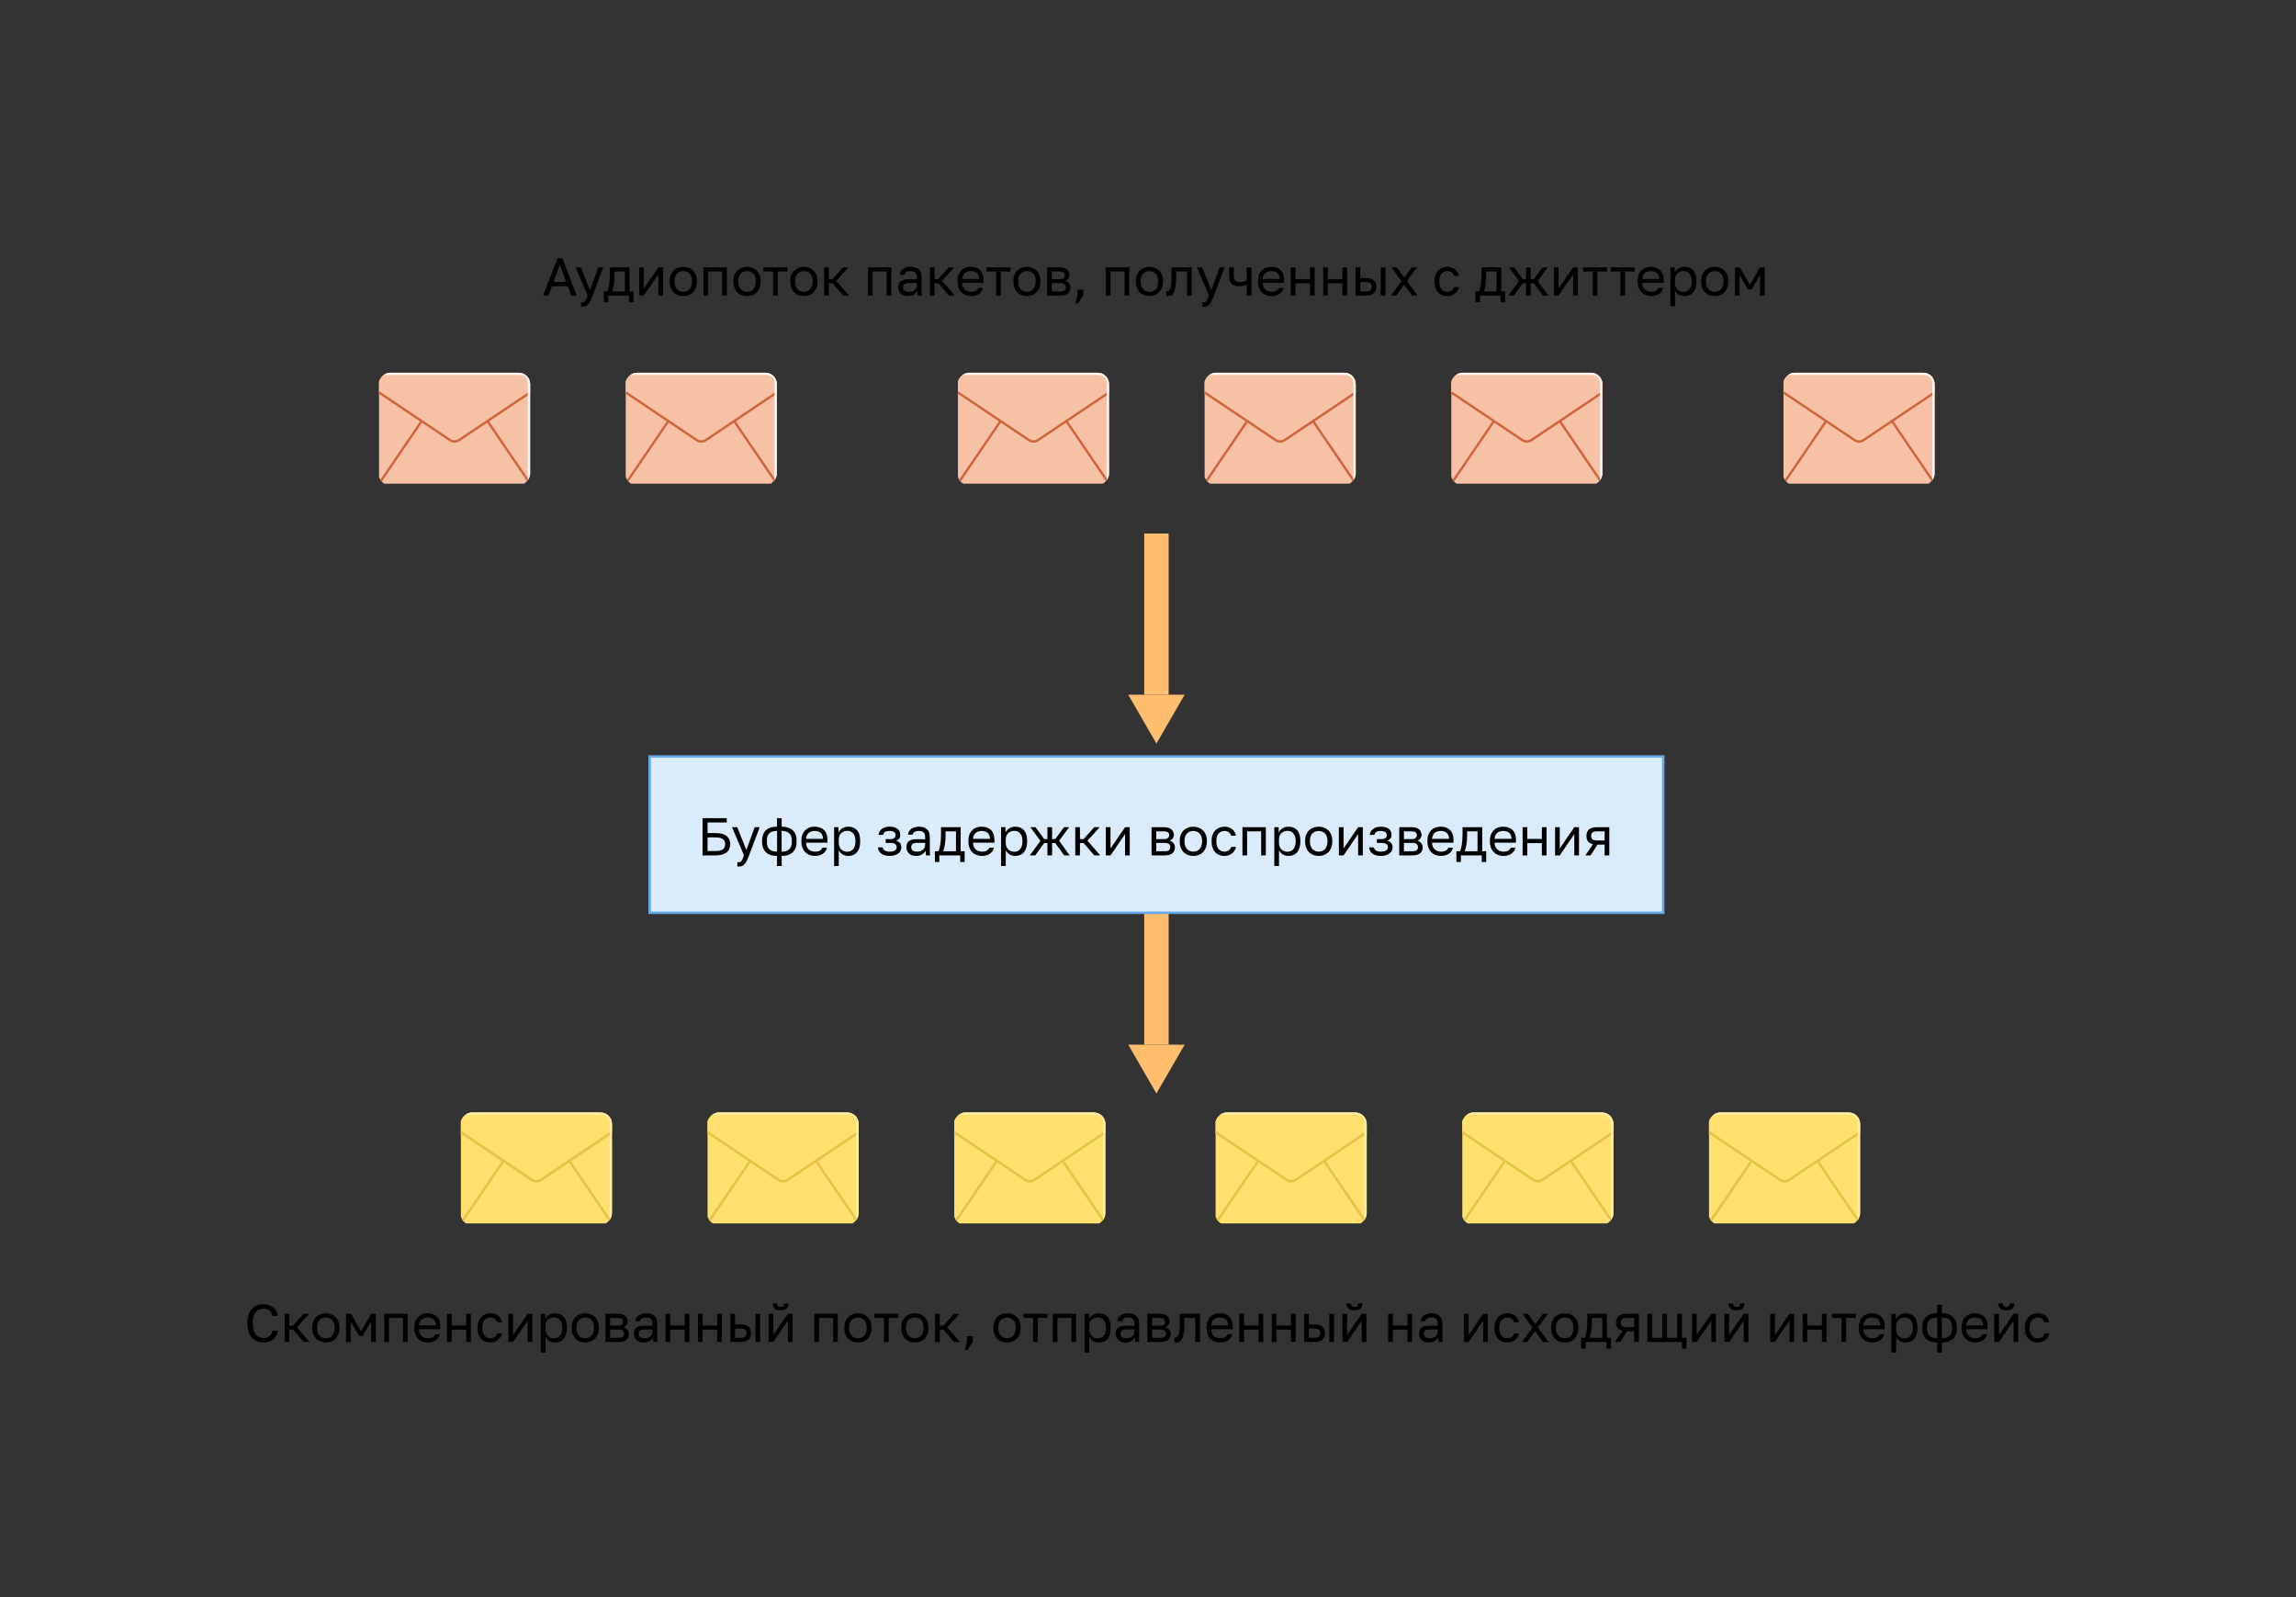 <svg width="940" height="654" viewBox="0 0 940 654" fill="none" xmlns="http://www.w3.org/2000/svg">
<rect x="0" y="0" width="940" height="654" fill="#333333" stroke="none"/>
<path d="M468.453 284.442L468.453 218.442L478.453 218.442L478.453 284.442L468.453 284.442Z" fill="#FFBD6E"/>
<path d="M485 284.442L473.453 304.442L461.906 284.442L485 284.442Z" fill="#FFBD6E"/>
<path d="M468.453 427.72L468.453 361.72L478.453 361.72L478.453 427.72L468.453 427.72Z" fill="#FFBD6E"/>
<path d="M485 427.72L473.453 447.72L461.906 427.72L485 427.72Z" fill="#FFBD6E"/>
<rect x="265.953" y="309.72" width="415" height="64" fill="#DAEBFB"/>
<path d="M287.629 334.987H297.53V336.75H289.675V341.08H293.069C294.07 341.08 294.941 341.189 295.68 341.407C296.42 341.624 297.03 341.936 297.508 342.342C298.002 342.749 298.364 343.235 298.596 343.8C298.828 344.352 298.945 344.968 298.945 345.65C298.945 346.332 298.828 346.956 298.596 347.521C298.364 348.073 298.002 348.551 297.508 348.958C297.03 349.364 296.42 349.676 295.68 349.893C294.941 350.111 294.07 350.22 293.069 350.22H287.629V334.987ZM292.96 348.435C294.411 348.435 295.427 348.196 296.007 347.717C296.602 347.224 296.899 346.535 296.899 345.65C296.899 344.765 296.602 344.083 296.007 343.605C295.427 343.111 294.411 342.865 292.96 342.865H289.675V348.435H292.96ZM302.53 354.789C302.312 354.789 302.095 354.768 301.877 354.724V352.983C302.095 353.027 302.312 353.049 302.53 353.049C302.748 353.049 302.936 353.012 303.096 352.94C303.255 352.867 303.408 352.729 303.553 352.526C303.698 352.323 303.85 352.033 304.01 351.656C304.184 351.293 304.38 350.815 304.597 350.22L299.701 338.687H301.834L305.576 348.044L308.971 338.687H311.016L306.664 350.22C306.36 351.032 306.07 351.728 305.794 352.309C305.518 352.889 305.221 353.36 304.902 353.723C304.597 354.1 304.256 354.369 303.879 354.528C303.502 354.702 303.052 354.789 302.53 354.789ZM318.111 350.437C316.109 350.437 314.586 349.93 313.541 348.914C312.511 347.899 311.997 346.455 311.997 344.584V344.149C311.997 342.364 312.511 340.972 313.541 339.971C314.586 338.97 316.109 338.469 318.111 338.469V334.987H320.026V338.469C322.028 338.469 323.544 338.97 324.574 339.971C325.618 340.972 326.141 342.364 326.141 344.149V344.584C326.141 346.455 325.618 347.899 324.574 348.914C323.544 349.93 322.028 350.437 320.026 350.437V354.572H318.111V350.437ZM324.182 344.149C324.182 342.828 323.841 341.842 323.16 341.189C322.492 340.536 321.44 340.21 320.004 340.21V348.697C321.44 348.697 322.492 348.363 323.16 347.696C323.841 347.028 324.182 345.991 324.182 344.584V344.149ZM313.955 344.584C313.955 345.991 314.289 347.028 314.956 347.696C315.638 348.363 316.697 348.697 318.133 348.697V340.21C316.697 340.21 315.638 340.536 314.956 341.189C314.289 341.842 313.955 342.828 313.955 344.149V344.584ZM333.653 350.437C332.913 350.437 332.21 350.321 331.542 350.089C330.875 349.857 330.288 349.502 329.78 349.023C329.272 348.53 328.866 347.913 328.561 347.173C328.257 346.433 328.104 345.563 328.104 344.562V344.127C328.104 343.169 328.249 342.342 328.539 341.646C328.83 340.935 329.214 340.348 329.693 339.884C330.186 339.405 330.752 339.049 331.39 338.817C332.043 338.585 332.725 338.469 333.436 338.469C335.133 338.469 336.446 338.933 337.374 339.862C338.303 340.79 338.767 342.103 338.767 343.8V345.019H330.019C330.019 345.701 330.128 346.274 330.346 346.738C330.563 347.202 330.846 347.579 331.194 347.87C331.542 348.16 331.927 348.37 332.348 348.501C332.783 348.631 333.218 348.697 333.653 348.697C334.524 348.697 335.191 348.551 335.655 348.261C336.134 347.971 336.475 347.572 336.678 347.064H338.549C338.433 347.616 338.223 348.102 337.918 348.522C337.628 348.943 337.265 349.299 336.83 349.589C336.409 349.864 335.923 350.075 335.372 350.22C334.835 350.365 334.262 350.437 333.653 350.437ZM333.544 340.21C333.095 340.21 332.659 340.275 332.239 340.406C331.818 340.522 331.441 340.718 331.107 340.993C330.788 341.254 330.527 341.588 330.324 341.994C330.121 342.401 330.019 342.886 330.019 343.452H336.961C336.946 342.857 336.845 342.357 336.656 341.951C336.482 341.53 336.243 341.196 335.938 340.95C335.633 340.689 335.271 340.5 334.85 340.384C334.444 340.268 334.009 340.21 333.544 340.21ZM341.489 338.687H343.273V340.863C343.665 340.094 344.209 339.506 344.905 339.1C345.616 338.679 346.435 338.469 347.364 338.469C348.815 338.469 349.975 338.948 350.846 339.905C351.716 340.848 352.151 342.255 352.151 344.127V344.562C352.151 345.549 352.035 346.412 351.803 347.152C351.571 347.877 351.244 348.486 350.824 348.979C350.403 349.458 349.895 349.821 349.301 350.067C348.72 350.314 348.075 350.437 347.364 350.437C346.377 350.437 345.551 350.22 344.883 349.785C344.23 349.349 343.737 348.805 343.403 348.152V354.572H341.489V338.687ZM346.929 348.74C347.393 348.74 347.828 348.653 348.234 348.479C348.64 348.29 348.989 348.022 349.279 347.674C349.583 347.326 349.816 346.89 349.975 346.368C350.149 345.846 350.236 345.244 350.236 344.562V344.127C350.236 343.503 350.149 342.945 349.975 342.451C349.816 341.958 349.583 341.545 349.279 341.211C348.989 340.863 348.64 340.602 348.234 340.428C347.828 340.253 347.393 340.166 346.929 340.166C346.406 340.166 345.928 340.253 345.492 340.428C345.057 340.587 344.687 340.819 344.383 341.124C344.078 341.414 343.839 341.762 343.665 342.168C343.491 342.575 343.403 343.01 343.403 343.474V345.215C343.403 345.737 343.491 346.216 343.665 346.651C343.839 347.086 344.078 347.456 344.383 347.761C344.687 348.065 345.057 348.305 345.492 348.479C345.928 348.653 346.406 348.74 346.929 348.74ZM364.233 350.437C362.783 350.437 361.644 350.133 360.817 349.523C359.99 348.914 359.533 348.058 359.446 346.956H361.361C361.462 347.521 361.76 347.957 362.253 348.261C362.761 348.551 363.421 348.697 364.233 348.697C365.234 348.697 365.96 348.53 366.409 348.196C366.873 347.848 367.106 347.434 367.106 346.956C367.106 346.39 366.917 345.947 366.54 345.628C366.163 345.295 365.51 345.128 364.581 345.128H362.601V343.561H364.451C365.249 343.561 365.814 343.409 366.148 343.104C366.496 342.799 366.67 342.371 366.67 341.82C366.67 341.385 366.467 341.008 366.061 340.689C365.655 340.37 365.046 340.21 364.233 340.21C363.348 340.21 362.703 340.355 362.297 340.645C361.905 340.921 361.666 341.32 361.578 341.842H359.664C359.707 341.363 359.838 340.921 360.055 340.515C360.287 340.094 360.599 339.731 360.991 339.427C361.383 339.122 361.847 338.89 362.384 338.73C362.935 338.556 363.551 338.469 364.233 338.469C364.973 338.469 365.611 338.556 366.148 338.73C366.699 338.89 367.156 339.122 367.519 339.427C367.882 339.717 368.15 340.065 368.324 340.471C368.498 340.877 368.585 341.327 368.585 341.82C368.585 342.371 368.447 342.857 368.172 343.278C367.896 343.684 367.454 344.004 366.844 344.236C367.657 344.453 368.223 344.801 368.542 345.28C368.861 345.759 369.021 346.317 369.021 346.956C369.021 347.434 368.919 347.884 368.716 348.305C368.513 348.726 368.208 349.095 367.802 349.415C367.41 349.719 366.91 349.966 366.3 350.154C365.706 350.343 365.017 350.437 364.233 350.437ZM375.035 350.437C374.397 350.437 373.831 350.35 373.338 350.176C372.859 349.988 372.453 349.734 372.119 349.415C371.785 349.095 371.531 348.718 371.357 348.283C371.183 347.848 371.096 347.369 371.096 346.847C371.096 345.701 371.43 344.874 372.097 344.366C372.779 343.858 373.751 343.605 375.013 343.605H378.756V342.821C378.756 341.835 378.531 341.153 378.081 340.776C377.646 340.399 376.986 340.21 376.101 340.21C375.274 340.21 374.672 340.37 374.295 340.689C373.918 340.993 373.707 341.342 373.664 341.733H371.749C371.778 341.269 371.901 340.841 372.119 340.449C372.351 340.043 372.656 339.695 373.033 339.405C373.425 339.115 373.889 338.89 374.426 338.73C374.962 338.556 375.557 338.469 376.21 338.469C377.574 338.469 378.654 338.796 379.452 339.448C380.265 340.087 380.671 341.138 380.671 342.604V347.282C380.671 347.891 380.671 348.428 380.671 348.892C380.685 349.342 380.722 349.785 380.78 350.22H379.104C379.061 349.886 379.032 349.574 379.017 349.284C379.003 348.979 378.995 348.638 378.995 348.261C378.691 348.871 378.197 349.386 377.516 349.806C376.834 350.227 376.007 350.437 375.035 350.437ZM375.448 348.697C375.898 348.697 376.319 348.638 376.71 348.522C377.117 348.392 377.472 348.211 377.777 347.978C378.081 347.732 378.321 347.434 378.495 347.086C378.669 346.738 378.756 346.332 378.756 345.868V345.084H375.34C374.629 345.084 374.07 345.229 373.664 345.519C373.258 345.795 373.055 346.238 373.055 346.847C373.055 347.384 373.243 347.826 373.62 348.174C374.012 348.522 374.621 348.697 375.448 348.697ZM382.747 348.522H384.162C384.321 348.305 384.466 347.971 384.597 347.521C384.728 347.072 384.844 346.542 384.945 345.933C385.047 345.324 385.119 344.664 385.163 343.953C385.221 343.227 385.25 342.488 385.25 341.733V338.687H393.301V348.522H394.933V352.94H393.105V350.22H384.575V352.94H382.747V348.522ZM391.386 348.522V340.384H387.121V342.168C387.121 342.778 387.099 343.387 387.056 343.996C387.012 344.591 386.947 345.164 386.86 345.715C386.773 346.252 386.664 346.767 386.534 347.26C386.418 347.739 386.28 348.16 386.12 348.522H391.386ZM402.016 350.437C401.276 350.437 400.572 350.321 399.905 350.089C399.237 349.857 398.65 349.502 398.142 349.023C397.634 348.53 397.228 347.913 396.924 347.173C396.619 346.433 396.467 345.563 396.467 344.562V344.127C396.467 343.169 396.612 342.342 396.902 341.646C397.192 340.935 397.576 340.348 398.055 339.884C398.548 339.405 399.114 339.049 399.752 338.817C400.405 338.585 401.087 338.469 401.798 338.469C403.495 338.469 404.808 338.933 405.737 339.862C406.665 340.79 407.129 342.103 407.129 343.8V345.019H398.382C398.382 345.701 398.49 346.274 398.708 346.738C398.926 347.202 399.208 347.579 399.557 347.87C399.905 348.16 400.289 348.37 400.71 348.501C401.145 348.631 401.58 348.697 402.016 348.697C402.886 348.697 403.553 348.551 404.017 348.261C404.496 347.971 404.837 347.572 405.04 347.064H406.912C406.796 347.616 406.585 348.102 406.281 348.522C405.99 348.943 405.628 349.299 405.193 349.589C404.772 349.864 404.286 350.075 403.735 350.22C403.198 350.365 402.625 350.437 402.016 350.437ZM401.907 340.21C401.457 340.21 401.022 340.275 400.601 340.406C400.18 340.522 399.803 340.718 399.47 340.993C399.15 341.254 398.889 341.588 398.686 341.994C398.483 342.401 398.382 342.886 398.382 343.452H405.323C405.309 342.857 405.207 342.357 405.018 341.951C404.844 341.53 404.605 341.196 404.3 340.95C403.996 340.689 403.633 340.5 403.212 340.384C402.806 340.268 402.371 340.21 401.907 340.21ZM409.851 338.687H411.635V340.863C412.027 340.094 412.571 339.506 413.267 339.1C413.978 338.679 414.798 338.469 415.726 338.469C417.177 338.469 418.337 338.948 419.208 339.905C420.078 340.848 420.513 342.255 420.513 344.127V344.562C420.513 345.549 420.397 346.412 420.165 347.152C419.933 347.877 419.607 348.486 419.186 348.979C418.765 349.458 418.258 349.821 417.663 350.067C417.083 350.314 416.437 350.437 415.726 350.437C414.74 350.437 413.913 350.22 413.246 349.785C412.593 349.349 412.099 348.805 411.766 348.152V354.572H409.851V338.687ZM415.291 348.74C415.755 348.74 416.19 348.653 416.597 348.479C417.003 348.29 417.351 348.022 417.641 347.674C417.946 347.326 418.178 346.89 418.337 346.368C418.512 345.846 418.599 345.244 418.599 344.562V344.127C418.599 343.503 418.512 342.945 418.337 342.451C418.178 341.958 417.946 341.545 417.641 341.211C417.351 340.863 417.003 340.602 416.597 340.428C416.19 340.253 415.755 340.166 415.291 340.166C414.769 340.166 414.29 340.253 413.855 340.428C413.42 340.587 413.05 340.819 412.745 341.124C412.44 341.414 412.201 341.762 412.027 342.168C411.853 342.575 411.766 343.01 411.766 343.474V345.215C411.766 345.737 411.853 346.216 412.027 346.651C412.201 347.086 412.44 347.456 412.745 347.761C413.05 348.065 413.42 348.305 413.855 348.479C414.29 348.653 414.769 348.74 415.291 348.74ZM425.969 344.279L421.834 338.687H423.967L427.492 343.518H428.819V338.687H430.734V343.518H432.04L435.63 338.687H437.719L433.585 344.214L437.937 350.22H435.674L432.04 345.171H430.734V350.22H428.819V345.171H427.492L423.836 350.22H421.617L425.969 344.279ZM440.218 338.687H442.133V343.518H443.656L447.964 338.687H450.227L445.223 344.214L450.445 350.22H448.008L443.656 345.171H442.133V350.22H440.218V338.687ZM452.734 338.687H454.649V347.391L460.611 338.687H462.526V350.22H460.611V341.516L454.649 350.22H452.734V338.687ZM471.456 338.687H476.461C477.882 338.687 478.927 338.984 479.594 339.579C480.261 340.159 480.595 340.914 480.595 341.842C480.595 342.089 480.551 342.342 480.464 342.604C480.377 342.85 480.254 343.082 480.095 343.3C479.949 343.518 479.768 343.706 479.551 343.866C479.347 344.025 479.115 344.149 478.854 344.236C479.565 344.41 480.102 344.743 480.464 345.237C480.842 345.715 481.03 346.281 481.03 346.934C481.03 347.935 480.697 348.733 480.029 349.328C479.362 349.922 478.317 350.22 476.896 350.22H471.456V338.687ZM476.896 348.522C477.708 348.522 478.281 348.377 478.615 348.087C478.948 347.797 479.115 347.384 479.115 346.847C479.115 346.296 478.948 345.875 478.615 345.585C478.281 345.28 477.708 345.128 476.896 345.128H473.371V348.522H476.896ZM476.461 343.561C477.287 343.561 477.86 343.416 478.18 343.126C478.513 342.836 478.68 342.437 478.68 341.929C478.68 341.45 478.513 341.073 478.18 340.797C477.86 340.522 477.287 340.384 476.461 340.384H473.371V343.561H476.461ZM488.547 350.437C487.807 350.437 487.103 350.321 486.436 350.089C485.769 349.843 485.181 349.48 484.674 349.001C484.166 348.508 483.76 347.891 483.455 347.152C483.15 346.412 482.998 345.549 482.998 344.562V344.127C482.998 343.198 483.15 342.379 483.455 341.668C483.76 340.957 484.166 340.37 484.674 339.905C485.181 339.427 485.769 339.071 486.436 338.839C487.103 338.592 487.807 338.469 488.547 338.469C489.287 338.469 489.99 338.592 490.658 338.839C491.325 339.071 491.912 339.427 492.42 339.905C492.928 340.37 493.334 340.957 493.639 341.668C493.943 342.379 494.096 343.198 494.096 344.127V344.562C494.096 345.549 493.943 346.412 493.639 347.152C493.334 347.891 492.928 348.508 492.42 349.001C491.912 349.48 491.325 349.843 490.658 350.089C489.99 350.321 489.287 350.437 488.547 350.437ZM488.547 348.697C488.982 348.697 489.417 348.624 489.853 348.479C490.288 348.319 490.672 348.08 491.006 347.761C491.339 347.427 491.608 346.999 491.811 346.477C492.029 345.955 492.137 345.316 492.137 344.562V344.127C492.137 343.43 492.029 342.836 491.811 342.342C491.608 341.849 491.339 341.443 491.006 341.124C490.672 340.805 490.288 340.573 489.853 340.428C489.417 340.283 488.982 340.21 488.547 340.21C488.112 340.21 487.676 340.283 487.241 340.428C486.806 340.573 486.422 340.805 486.088 341.124C485.754 341.443 485.479 341.849 485.261 342.342C485.058 342.836 484.956 343.43 484.956 344.127V344.562C484.956 345.316 485.058 345.955 485.261 346.477C485.479 346.999 485.754 347.427 486.088 347.761C486.422 348.08 486.806 348.319 487.241 348.479C487.676 348.624 488.112 348.697 488.547 348.697ZM501.268 350.437C500.528 350.437 499.839 350.321 499.201 350.089C498.563 349.843 498.011 349.48 497.547 349.001C497.083 348.508 496.713 347.891 496.437 347.152C496.176 346.412 496.046 345.549 496.046 344.562V344.127C496.046 343.198 496.191 342.379 496.481 341.668C496.771 340.957 497.155 340.37 497.634 339.905C498.113 339.427 498.664 339.071 499.288 338.839C499.926 338.592 500.586 338.469 501.268 338.469C501.95 338.469 502.559 338.563 503.096 338.752C503.647 338.941 504.119 339.202 504.51 339.535C504.917 339.869 505.243 340.261 505.49 340.71C505.751 341.16 505.939 341.646 506.055 342.168H504.097C503.981 341.893 503.843 341.639 503.684 341.407C503.539 341.16 503.35 340.95 503.118 340.776C502.9 340.602 502.639 340.464 502.334 340.362C502.03 340.261 501.674 340.21 501.268 340.21C500.847 340.21 500.441 340.29 500.05 340.449C499.658 340.594 499.31 340.827 499.005 341.146C498.7 341.45 498.454 341.849 498.265 342.342C498.091 342.836 498.004 343.43 498.004 344.127V344.562C498.004 345.302 498.091 345.94 498.265 346.477C498.454 346.999 498.7 347.427 499.005 347.761C499.31 348.08 499.658 348.319 500.05 348.479C500.441 348.624 500.847 348.697 501.268 348.697C501.979 348.697 502.574 348.522 503.053 348.174C503.546 347.826 503.894 347.347 504.097 346.738H506.055C505.78 347.884 505.214 348.791 504.358 349.458C503.502 350.111 502.472 350.437 501.268 350.437ZM508.665 338.687H518.24V350.22H516.325V340.384H510.58V350.22H508.665V338.687ZM521.713 338.687H523.497V340.863C523.889 340.094 524.433 339.506 525.129 339.1C525.84 338.679 526.66 338.469 527.588 338.469C529.039 338.469 530.199 338.948 531.07 339.905C531.94 340.848 532.375 342.255 532.375 344.127V344.562C532.375 345.549 532.259 346.412 532.027 347.152C531.795 347.877 531.469 348.486 531.048 348.979C530.627 349.458 530.119 349.821 529.525 350.067C528.944 350.314 528.299 350.437 527.588 350.437C526.602 350.437 525.775 350.22 525.107 349.785C524.455 349.349 523.961 348.805 523.628 348.152V354.572H521.713V338.687ZM527.153 348.74C527.617 348.74 528.052 348.653 528.458 348.479C528.865 348.29 529.213 348.022 529.503 347.674C529.808 347.326 530.04 346.89 530.199 346.368C530.373 345.846 530.46 345.244 530.46 344.562V344.127C530.46 343.503 530.373 342.945 530.199 342.451C530.04 341.958 529.808 341.545 529.503 341.211C529.213 340.863 528.865 340.602 528.458 340.428C528.052 340.253 527.617 340.166 527.153 340.166C526.631 340.166 526.152 340.253 525.717 340.428C525.281 340.587 524.911 340.819 524.607 341.124C524.302 341.414 524.063 341.762 523.889 342.168C523.715 342.575 523.628 343.01 523.628 343.474V345.215C523.628 345.737 523.715 346.216 523.889 346.651C524.063 347.086 524.302 347.456 524.607 347.761C524.911 348.065 525.281 348.305 525.717 348.479C526.152 348.653 526.631 348.74 527.153 348.74ZM539.888 350.437C539.148 350.437 538.444 350.321 537.777 350.089C537.11 349.843 536.522 349.48 536.014 349.001C535.507 348.508 535.1 347.891 534.796 347.152C534.491 346.412 534.339 345.549 534.339 344.562V344.127C534.339 343.198 534.491 342.379 534.796 341.668C535.1 340.957 535.507 340.37 536.014 339.905C536.522 339.427 537.11 339.071 537.777 338.839C538.444 338.592 539.148 338.469 539.888 338.469C540.628 338.469 541.331 338.592 541.998 338.839C542.666 339.071 543.253 339.427 543.761 339.905C544.269 340.37 544.675 340.957 544.98 341.668C545.284 342.379 545.437 343.198 545.437 344.127V344.562C545.437 345.549 545.284 346.412 544.98 347.152C544.675 347.891 544.269 348.508 543.761 349.001C543.253 349.48 542.666 349.843 541.998 350.089C541.331 350.321 540.628 350.437 539.888 350.437ZM539.888 348.697C540.323 348.697 540.758 348.624 541.193 348.479C541.629 348.319 542.013 348.08 542.347 347.761C542.68 347.427 542.949 346.999 543.152 346.477C543.369 345.955 543.478 345.316 543.478 344.562V344.127C543.478 343.43 543.369 342.836 543.152 342.342C542.949 341.849 542.68 341.443 542.347 341.124C542.013 340.805 541.629 340.573 541.193 340.428C540.758 340.283 540.323 340.21 539.888 340.21C539.453 340.21 539.017 340.283 538.582 340.428C538.147 340.573 537.762 340.805 537.429 341.124C537.095 341.443 536.819 341.849 536.602 342.342C536.399 342.836 536.297 343.43 536.297 344.127V344.562C536.297 345.316 536.399 345.955 536.602 346.477C536.819 346.999 537.095 347.427 537.429 347.761C537.762 348.08 538.147 348.319 538.582 348.479C539.017 348.624 539.453 348.697 539.888 348.697ZM548.148 338.687H550.063V347.391L556.025 338.687H557.94V350.22H556.025V341.516L550.063 350.22H548.148V338.687ZM565.346 350.437C563.896 350.437 562.757 350.133 561.93 349.523C561.103 348.914 560.646 348.058 560.559 346.956H562.474C562.576 347.521 562.873 347.957 563.366 348.261C563.874 348.551 564.534 348.697 565.346 348.697C566.347 348.697 567.073 348.53 567.523 348.196C567.987 347.848 568.219 347.434 568.219 346.956C568.219 346.39 568.03 345.947 567.653 345.628C567.276 345.295 566.623 345.128 565.695 345.128H563.714V343.561H565.564C566.362 343.561 566.928 343.409 567.261 343.104C567.61 342.799 567.784 342.371 567.784 341.82C567.784 341.385 567.581 341.008 567.174 340.689C566.768 340.37 566.159 340.21 565.346 340.21C564.462 340.21 563.816 340.355 563.41 340.645C563.018 340.921 562.779 341.32 562.692 341.842H560.777C560.82 341.363 560.951 340.921 561.168 340.515C561.401 340.094 561.712 339.731 562.104 339.427C562.496 339.122 562.96 338.89 563.497 338.73C564.048 338.556 564.665 338.469 565.346 338.469C566.086 338.469 566.725 338.556 567.261 338.73C567.813 338.89 568.27 339.122 568.632 339.427C568.995 339.717 569.263 340.065 569.437 340.471C569.612 340.877 569.699 341.327 569.699 341.82C569.699 342.371 569.561 342.857 569.285 343.278C569.009 343.684 568.567 344.004 567.958 344.236C568.77 344.453 569.336 344.801 569.655 345.28C569.974 345.759 570.134 346.317 570.134 346.956C570.134 347.434 570.032 347.884 569.829 348.305C569.626 348.726 569.321 349.095 568.915 349.415C568.523 349.719 568.023 349.966 567.414 350.154C566.819 350.343 566.13 350.437 565.346 350.437ZM572.862 338.687H577.867C579.289 338.687 580.333 338.984 581.001 339.579C581.668 340.159 582.002 340.914 582.002 341.842C582.002 342.089 581.958 342.342 581.871 342.604C581.784 342.85 581.661 343.082 581.501 343.3C581.356 343.518 581.175 343.706 580.957 343.866C580.754 344.025 580.522 344.149 580.261 344.236C580.972 344.41 581.508 344.743 581.871 345.237C582.248 345.715 582.437 346.281 582.437 346.934C582.437 347.935 582.103 348.733 581.436 349.328C580.769 349.922 579.724 350.22 578.302 350.22H572.862V338.687ZM578.302 348.522C579.115 348.522 579.688 348.377 580.021 348.087C580.355 347.797 580.522 347.384 580.522 346.847C580.522 346.296 580.355 345.875 580.021 345.585C579.688 345.28 579.115 345.128 578.302 345.128H574.777V348.522H578.302ZM577.867 343.561C578.694 343.561 579.267 343.416 579.586 343.126C579.92 342.836 580.087 342.437 580.087 341.929C580.087 341.45 579.92 341.073 579.586 340.797C579.267 340.522 578.694 340.384 577.867 340.384H574.777V343.561H577.867ZM589.954 350.437C589.214 350.437 588.51 350.321 587.843 350.089C587.175 349.857 586.588 349.502 586.08 349.023C585.572 348.53 585.166 347.913 584.862 347.173C584.557 346.433 584.405 345.563 584.405 344.562V344.127C584.405 343.169 584.55 342.342 584.84 341.646C585.13 340.935 585.514 340.348 585.993 339.884C586.486 339.405 587.052 339.049 587.69 338.817C588.343 338.585 589.025 338.469 589.736 338.469C591.433 338.469 592.746 338.933 593.675 339.862C594.603 340.79 595.067 342.103 595.067 343.8V345.019H586.32C586.32 345.701 586.428 346.274 586.646 346.738C586.864 347.202 587.146 347.579 587.495 347.87C587.843 348.16 588.227 348.37 588.648 348.501C589.083 348.631 589.518 348.697 589.954 348.697C590.824 348.697 591.491 348.551 591.955 348.261C592.434 347.971 592.775 347.572 592.978 347.064H594.85C594.734 347.616 594.523 348.102 594.219 348.522C593.928 348.943 593.566 349.299 593.131 349.589C592.71 349.864 592.224 350.075 591.673 350.22C591.136 350.365 590.563 350.437 589.954 350.437ZM589.845 340.21C589.395 340.21 588.96 340.275 588.539 340.406C588.118 340.522 587.741 340.718 587.408 340.993C587.088 341.254 586.827 341.588 586.624 341.994C586.421 342.401 586.32 342.886 586.32 343.452H593.261C593.247 342.857 593.145 342.357 592.956 341.951C592.782 341.53 592.543 341.196 592.238 340.95C591.934 340.689 591.571 340.5 591.15 340.384C590.744 340.268 590.309 340.21 589.845 340.21ZM596.271 348.522H597.685C597.845 348.305 597.99 347.971 598.12 347.521C598.251 347.072 598.367 346.542 598.469 345.933C598.57 345.324 598.643 344.664 598.686 343.953C598.744 343.227 598.773 342.488 598.773 341.733V338.687H606.825V348.522H608.457V352.94H606.629V350.22H598.099V352.94H596.271V348.522ZM604.91 348.522V340.384H600.645V342.168C600.645 342.778 600.623 343.387 600.579 343.996C600.536 344.591 600.471 345.164 600.384 345.715C600.296 346.252 600.188 346.767 600.057 347.26C599.941 347.739 599.803 348.16 599.644 348.522H604.91ZM615.539 350.437C614.799 350.437 614.096 350.321 613.428 350.089C612.761 349.857 612.173 349.502 611.666 349.023C611.158 348.53 610.752 347.913 610.447 347.173C610.142 346.433 609.99 345.563 609.99 344.562V344.127C609.99 343.169 610.135 342.342 610.425 341.646C610.715 340.935 611.1 340.348 611.579 339.884C612.072 339.405 612.638 339.049 613.276 338.817C613.929 338.585 614.61 338.469 615.321 338.469C617.019 338.469 618.332 338.933 619.26 339.862C620.188 340.79 620.653 342.103 620.653 343.8V345.019H611.905C611.905 345.701 612.014 346.274 612.231 346.738C612.449 347.202 612.732 347.579 613.08 347.87C613.428 348.16 613.813 348.37 614.233 348.501C614.669 348.631 615.104 348.697 615.539 348.697C616.409 348.697 617.077 348.551 617.541 348.261C618.02 347.971 618.361 347.572 618.564 347.064H620.435C620.319 347.616 620.109 348.102 619.804 348.522C619.514 348.943 619.151 349.299 618.716 349.589C618.295 349.864 617.809 350.075 617.258 350.22C616.721 350.365 616.148 350.437 615.539 350.437ZM615.43 340.21C614.98 340.21 614.545 340.275 614.125 340.406C613.704 340.522 613.327 340.718 612.993 340.993C612.674 341.254 612.413 341.588 612.21 341.994C612.007 342.401 611.905 342.886 611.905 343.452H618.847C618.832 342.857 618.73 342.357 618.542 341.951C618.368 341.53 618.128 341.196 617.824 340.95C617.519 340.689 617.156 340.5 616.736 340.384C616.33 340.268 615.894 340.21 615.43 340.21ZM623.374 338.687H625.289V343.496H631.252V338.687H633.167V350.22H631.252V345.193H625.289V350.22H623.374V338.687ZM636.656 338.687H638.571V347.391L644.533 338.687H646.448V350.22H644.533V341.516L638.571 350.22H636.656V338.687ZM652.2 345.65C651.243 345.432 650.554 345.041 650.133 344.475C649.712 343.895 649.502 343.155 649.502 342.255C649.502 341.124 649.843 340.246 650.525 339.622C651.221 338.999 652.331 338.687 653.854 338.687H658.859V350.22H656.944V345.824H654.006L651.199 350.22H649.067L652.2 345.65ZM651.417 342.255C651.417 342.865 651.591 343.329 651.939 343.648C652.302 343.967 652.904 344.127 653.745 344.127H656.944V340.384H653.745C652.904 340.384 652.302 340.544 651.939 340.863C651.591 341.182 651.417 341.646 651.417 342.255Z" fill="black"/>
<rect x="265.953" y="309.72" width="415" height="64" stroke="#63A8E9"/>
<path d="M232.42 117.214H225.979L224.521 121H222.388L228.22 105.768H230.266L236.097 121H233.878L232.42 117.214ZM226.653 115.429H231.745L229.199 108.379L226.653 115.429ZM238.499 125.57C238.281 125.57 238.063 125.548 237.846 125.504V123.764C238.063 123.807 238.281 123.829 238.499 123.829C238.716 123.829 238.905 123.793 239.064 123.72C239.224 123.648 239.376 123.51 239.521 123.307C239.666 123.104 239.819 122.813 239.978 122.436C240.152 122.074 240.348 121.595 240.566 121L235.67 109.467H237.802L241.545 118.824L244.94 109.467H246.985L242.633 121C242.328 121.812 242.038 122.509 241.763 123.089C241.487 123.669 241.19 124.141 240.871 124.503C240.566 124.881 240.225 125.149 239.848 125.309C239.471 125.483 239.021 125.57 238.499 125.57ZM247.187 119.303H248.602C248.761 119.085 248.907 118.751 249.037 118.302C249.168 117.852 249.284 117.323 249.385 116.713C249.487 116.104 249.559 115.444 249.603 114.733C249.661 114.008 249.69 113.268 249.69 112.513V109.467H257.741V119.303H259.373V123.72H257.545V121H249.015V123.72H247.187V119.303ZM255.826 119.303V111.164H251.561V112.949C251.561 113.558 251.54 114.167 251.496 114.777C251.453 115.371 251.387 115.944 251.3 116.496C251.213 117.032 251.104 117.547 250.974 118.041C250.858 118.519 250.72 118.94 250.56 119.303H255.826ZM261.668 109.467H263.583V118.171L269.546 109.467H271.46V121H269.546V112.296L263.583 121H261.668V109.467ZM279.737 121.218C278.997 121.218 278.294 121.102 277.626 120.869C276.959 120.623 276.371 120.26 275.864 119.781C275.356 119.288 274.95 118.672 274.645 117.932C274.34 117.192 274.188 116.329 274.188 115.342V114.907C274.188 113.979 274.34 113.159 274.645 112.448C274.95 111.737 275.356 111.15 275.864 110.686C276.371 110.207 276.959 109.851 277.626 109.619C278.294 109.373 278.997 109.249 279.737 109.249C280.477 109.249 281.18 109.373 281.848 109.619C282.515 109.851 283.103 110.207 283.61 110.686C284.118 111.15 284.524 111.737 284.829 112.448C285.134 113.159 285.286 113.979 285.286 114.907V115.342C285.286 116.329 285.134 117.192 284.829 117.932C284.524 118.672 284.118 119.288 283.61 119.781C283.103 120.26 282.515 120.623 281.848 120.869C281.18 121.102 280.477 121.218 279.737 121.218ZM279.737 119.477C280.172 119.477 280.607 119.404 281.043 119.259C281.478 119.1 281.862 118.86 282.196 118.541C282.53 118.207 282.798 117.779 283.001 117.257C283.219 116.735 283.328 116.097 283.328 115.342V114.907C283.328 114.211 283.219 113.616 283.001 113.123C282.798 112.63 282.53 112.223 282.196 111.904C281.862 111.585 281.478 111.353 281.043 111.208C280.607 111.063 280.172 110.99 279.737 110.99C279.302 110.99 278.867 111.063 278.431 111.208C277.996 111.353 277.612 111.585 277.278 111.904C276.944 112.223 276.669 112.63 276.451 113.123C276.248 113.616 276.147 114.211 276.147 114.907V115.342C276.147 116.097 276.248 116.735 276.451 117.257C276.669 117.779 276.944 118.207 277.278 118.541C277.612 118.86 277.996 119.1 278.431 119.259C278.867 119.404 279.302 119.477 279.737 119.477ZM287.997 109.467H297.572V121H295.657V111.164H289.912V121H287.997V109.467ZM305.832 121.218C305.093 121.218 304.389 121.102 303.722 120.869C303.054 120.623 302.467 120.26 301.959 119.781C301.451 119.288 301.045 118.672 300.741 117.932C300.436 117.192 300.284 116.329 300.284 115.342V114.907C300.284 113.979 300.436 113.159 300.741 112.448C301.045 111.737 301.451 111.15 301.959 110.686C302.467 110.207 303.054 109.851 303.722 109.619C304.389 109.373 305.093 109.249 305.832 109.249C306.572 109.249 307.276 109.373 307.943 109.619C308.611 109.851 309.198 110.207 309.706 110.686C310.214 111.15 310.62 111.737 310.924 112.448C311.229 113.159 311.381 113.979 311.381 114.907V115.342C311.381 116.329 311.229 117.192 310.924 117.932C310.62 118.672 310.214 119.288 309.706 119.781C309.198 120.26 308.611 120.623 307.943 120.869C307.276 121.102 306.572 121.218 305.832 121.218ZM305.832 119.477C306.268 119.477 306.703 119.404 307.138 119.259C307.573 119.1 307.958 118.86 308.291 118.541C308.625 118.207 308.893 117.779 309.097 117.257C309.314 116.735 309.423 116.097 309.423 115.342V114.907C309.423 114.211 309.314 113.616 309.097 113.123C308.893 112.63 308.625 112.223 308.291 111.904C307.958 111.585 307.573 111.353 307.138 111.208C306.703 111.063 306.268 110.99 305.832 110.99C305.397 110.99 304.962 111.063 304.527 111.208C304.092 111.353 303.707 111.585 303.374 111.904C303.04 112.223 302.764 112.63 302.547 113.123C302.344 113.616 302.242 114.211 302.242 114.907V115.342C302.242 116.097 302.344 116.735 302.547 117.257C302.764 117.779 303.04 118.207 303.374 118.541C303.707 118.86 304.092 119.1 304.527 119.259C304.962 119.404 305.397 119.477 305.832 119.477ZM316.513 111.164H312.575V109.467H322.367V111.164H318.428V121H316.513V111.164ZM329.123 121.218C328.383 121.218 327.679 121.102 327.012 120.869C326.345 120.623 325.757 120.26 325.25 119.781C324.742 119.288 324.336 118.672 324.031 117.932C323.726 117.192 323.574 116.329 323.574 115.342V114.907C323.574 113.979 323.726 113.159 324.031 112.448C324.336 111.737 324.742 111.15 325.25 110.686C325.757 110.207 326.345 109.851 327.012 109.619C327.679 109.373 328.383 109.249 329.123 109.249C329.863 109.249 330.566 109.373 331.234 109.619C331.901 109.851 332.488 110.207 332.996 110.686C333.504 111.15 333.91 111.737 334.215 112.448C334.519 113.159 334.672 113.979 334.672 114.907V115.342C334.672 116.329 334.519 117.192 334.215 117.932C333.91 118.672 333.504 119.288 332.996 119.781C332.488 120.26 331.901 120.623 331.234 120.869C330.566 121.102 329.863 121.218 329.123 121.218ZM329.123 119.477C329.558 119.477 329.993 119.404 330.428 119.259C330.864 119.1 331.248 118.86 331.582 118.541C331.915 118.207 332.184 117.779 332.387 117.257C332.605 116.735 332.713 116.097 332.713 115.342V114.907C332.713 114.211 332.605 113.616 332.387 113.123C332.184 112.63 331.915 112.223 331.582 111.904C331.248 111.585 330.864 111.353 330.428 111.208C329.993 111.063 329.558 110.99 329.123 110.99C328.688 110.99 328.252 111.063 327.817 111.208C327.382 111.353 326.998 111.585 326.664 111.904C326.33 112.223 326.055 112.63 325.837 113.123C325.634 113.616 325.532 114.211 325.532 114.907V115.342C325.532 116.097 325.634 116.735 325.837 117.257C326.055 117.779 326.33 118.207 326.664 118.541C326.998 118.86 327.382 119.1 327.817 119.259C328.252 119.404 328.688 119.477 329.123 119.477ZM337.383 109.467H339.298V114.298H340.821L345.13 109.467H347.393L342.388 114.994L347.611 121H345.173L340.821 115.952H339.298V121H337.383V109.467ZM355.34 109.467H364.914V121H362.999V111.164H357.255V121H355.34V109.467ZM371.673 121.218C371.035 121.218 370.469 121.131 369.976 120.956C369.497 120.768 369.091 120.514 368.757 120.195C368.424 119.876 368.17 119.499 367.996 119.063C367.822 118.628 367.735 118.149 367.735 117.627C367.735 116.481 368.068 115.654 368.736 115.146C369.418 114.639 370.389 114.385 371.652 114.385H375.394V113.601C375.394 112.615 375.17 111.933 374.72 111.556C374.285 111.179 373.625 110.99 372.74 110.99C371.913 110.99 371.311 111.15 370.933 111.469C370.556 111.774 370.346 112.122 370.302 112.513H368.388C368.417 112.049 368.54 111.621 368.757 111.23C368.99 110.823 369.294 110.475 369.671 110.185C370.063 109.895 370.527 109.67 371.064 109.511C371.601 109.336 372.196 109.249 372.848 109.249C374.212 109.249 375.293 109.576 376.091 110.229C376.903 110.867 377.309 111.919 377.309 113.384V118.062C377.309 118.672 377.309 119.208 377.309 119.673C377.324 120.122 377.36 120.565 377.418 121H375.743C375.699 120.666 375.67 120.354 375.655 120.064C375.641 119.76 375.634 119.419 375.634 119.042C375.329 119.651 374.836 120.166 374.154 120.587C373.472 121.007 372.645 121.218 371.673 121.218ZM372.087 119.477C372.536 119.477 372.957 119.419 373.349 119.303C373.755 119.172 374.11 118.991 374.415 118.759C374.72 118.512 374.959 118.215 375.133 117.867C375.307 117.518 375.394 117.112 375.394 116.648V115.865H371.978C371.267 115.865 370.709 116.01 370.302 116.3C369.896 116.575 369.693 117.018 369.693 117.627C369.693 118.164 369.882 118.606 370.259 118.955C370.651 119.303 371.26 119.477 372.087 119.477ZM380.691 109.467H382.606V114.298H384.13L388.438 109.467H390.701L385.696 114.994L390.919 121H388.482L384.13 115.952H382.606V121H380.691V109.467ZM397.57 121.218C396.83 121.218 396.127 121.102 395.459 120.869C394.792 120.637 394.205 120.282 393.697 119.803C393.189 119.31 392.783 118.693 392.478 117.954C392.174 117.214 392.021 116.343 392.021 115.342V114.907C392.021 113.95 392.166 113.123 392.457 112.426C392.747 111.716 393.131 111.128 393.61 110.664C394.103 110.185 394.669 109.83 395.307 109.598C395.96 109.365 396.642 109.249 397.353 109.249C399.05 109.249 400.363 109.714 401.291 110.642C402.22 111.571 402.684 112.883 402.684 114.581V115.799H393.936C393.936 116.481 394.045 117.054 394.263 117.518C394.48 117.983 394.763 118.36 395.111 118.65C395.459 118.94 395.844 119.15 396.265 119.281C396.7 119.411 397.135 119.477 397.57 119.477C398.441 119.477 399.108 119.332 399.572 119.042C400.051 118.751 400.392 118.352 400.595 117.845H402.466C402.35 118.396 402.14 118.882 401.835 119.303C401.545 119.723 401.182 120.079 400.747 120.369C400.326 120.645 399.841 120.855 399.289 121C398.753 121.145 398.179 121.218 397.57 121.218ZM397.461 110.99C397.012 110.99 396.576 111.056 396.156 111.186C395.735 111.302 395.358 111.498 395.024 111.774C394.705 112.035 394.444 112.368 394.241 112.775C394.038 113.181 393.936 113.667 393.936 114.233H400.878C400.863 113.638 400.762 113.137 400.573 112.731C400.399 112.31 400.16 111.977 399.855 111.73C399.55 111.469 399.188 111.28 398.767 111.164C398.361 111.048 397.926 110.99 397.461 110.99ZM407.826 111.164H403.887V109.467H413.68V111.164H409.741V121H407.826V111.164ZM420.436 121.218C419.696 121.218 418.992 121.102 418.325 120.869C417.657 120.623 417.07 120.26 416.562 119.781C416.054 119.288 415.648 118.672 415.344 117.932C415.039 117.192 414.887 116.329 414.887 115.342V114.907C414.887 113.979 415.039 113.159 415.344 112.448C415.648 111.737 416.054 111.15 416.562 110.686C417.07 110.207 417.657 109.851 418.325 109.619C418.992 109.373 419.696 109.249 420.436 109.249C421.175 109.249 421.879 109.373 422.546 109.619C423.214 109.851 423.801 110.207 424.309 110.686C424.817 111.15 425.223 111.737 425.527 112.448C425.832 113.159 425.984 113.979 425.984 114.907V115.342C425.984 116.329 425.832 117.192 425.527 117.932C425.223 118.672 424.817 119.288 424.309 119.781C423.801 120.26 423.214 120.623 422.546 120.869C421.879 121.102 421.175 121.218 420.436 121.218ZM420.436 119.477C420.871 119.477 421.306 119.404 421.741 119.259C422.176 119.1 422.561 118.86 422.894 118.541C423.228 118.207 423.497 117.779 423.7 117.257C423.917 116.735 424.026 116.097 424.026 115.342V114.907C424.026 114.211 423.917 113.616 423.7 113.123C423.497 112.63 423.228 112.223 422.894 111.904C422.561 111.585 422.176 111.353 421.741 111.208C421.306 111.063 420.871 110.99 420.436 110.99C420 110.99 419.565 111.063 419.13 111.208C418.695 111.353 418.31 111.585 417.977 111.904C417.643 112.223 417.367 112.63 417.15 113.123C416.947 113.616 416.845 114.211 416.845 114.907V115.342C416.845 116.097 416.947 116.735 417.15 117.257C417.367 117.779 417.643 118.207 417.977 118.541C418.31 118.86 418.695 119.1 419.13 119.259C419.565 119.404 420 119.477 420.436 119.477ZM428.696 109.467H433.701C435.123 109.467 436.167 109.764 436.834 110.359C437.502 110.939 437.835 111.694 437.835 112.622C437.835 112.869 437.792 113.123 437.705 113.384C437.618 113.63 437.494 113.863 437.335 114.08C437.19 114.298 437.008 114.486 436.791 114.646C436.588 114.806 436.356 114.929 436.095 115.016C436.805 115.19 437.342 115.524 437.705 116.017C438.082 116.496 438.271 117.061 438.271 117.714C438.271 118.715 437.937 119.513 437.27 120.108C436.602 120.703 435.558 121 434.136 121H428.696V109.467ZM434.136 119.303C434.948 119.303 435.521 119.158 435.855 118.867C436.189 118.577 436.356 118.164 436.356 117.627C436.356 117.076 436.189 116.655 435.855 116.365C435.521 116.06 434.948 115.908 434.136 115.908H430.611V119.303H434.136ZM433.701 114.341C434.528 114.341 435.101 114.196 435.42 113.906C435.754 113.616 435.92 113.217 435.92 112.709C435.92 112.231 435.754 111.853 435.42 111.578C435.101 111.302 434.528 111.164 433.701 111.164H430.611V114.341H433.701ZM441.114 121V118.606H443.507V121L441.331 124.264H440.243L441.114 121ZM452.751 109.467H462.326V121H460.411V111.164H454.666V121H452.751V109.467ZM470.586 121.218C469.847 121.218 469.143 121.102 468.476 120.869C467.808 120.623 467.221 120.26 466.713 119.781C466.205 119.288 465.799 118.672 465.494 117.932C465.19 117.192 465.037 116.329 465.037 115.342V114.907C465.037 113.979 465.19 113.159 465.494 112.448C465.799 111.737 466.205 111.15 466.713 110.686C467.221 110.207 467.808 109.851 468.476 109.619C469.143 109.373 469.847 109.249 470.586 109.249C471.326 109.249 472.03 109.373 472.697 109.619C473.364 109.851 473.952 110.207 474.46 110.686C474.967 111.15 475.374 111.737 475.678 112.448C475.983 113.159 476.135 113.979 476.135 114.907V115.342C476.135 116.329 475.983 117.192 475.678 117.932C475.374 118.672 474.967 119.288 474.46 119.781C473.952 120.26 473.364 120.623 472.697 120.869C472.03 121.102 471.326 121.218 470.586 121.218ZM470.586 119.477C471.022 119.477 471.457 119.404 471.892 119.259C472.327 119.1 472.712 118.86 473.045 118.541C473.379 118.207 473.647 117.779 473.85 117.257C474.068 116.735 474.177 116.097 474.177 115.342V114.907C474.177 114.211 474.068 113.616 473.85 113.123C473.647 112.63 473.379 112.223 473.045 111.904C472.712 111.585 472.327 111.353 471.892 111.208C471.457 111.063 471.022 110.99 470.586 110.99C470.151 110.99 469.716 111.063 469.281 111.208C468.846 111.353 468.461 111.585 468.127 111.904C467.794 112.223 467.518 112.63 467.301 113.123C467.097 113.616 466.996 114.211 466.996 114.907V115.342C466.996 116.097 467.097 116.735 467.301 117.257C467.518 117.779 467.794 118.207 468.127 118.541C468.461 118.86 468.846 119.1 469.281 119.259C469.716 119.404 470.151 119.477 470.586 119.477ZM478.09 121.218C477.873 121.218 477.655 121.196 477.437 121.152V119.237C477.51 119.252 477.619 119.259 477.764 119.259C478.083 119.259 478.359 119.158 478.591 118.955C478.837 118.751 479.033 118.396 479.178 117.888C479.323 117.381 479.432 116.691 479.505 115.821C479.577 114.951 479.614 113.848 479.614 112.513V109.467H487.882V121H485.968V111.164H481.528V112.949C481.528 114.559 481.456 115.894 481.311 116.953C481.166 118.012 480.948 118.86 480.658 119.499C480.382 120.122 480.027 120.565 479.592 120.826C479.157 121.087 478.656 121.218 478.09 121.218ZM492.886 125.57C492.669 125.57 492.451 125.548 492.234 125.504V123.764C492.451 123.807 492.669 123.829 492.886 123.829C493.104 123.829 493.293 123.793 493.452 123.72C493.612 123.648 493.764 123.51 493.909 123.307C494.054 123.104 494.207 122.813 494.366 122.436C494.54 122.074 494.736 121.595 494.954 121L490.058 109.467H492.19L495.933 118.824L499.328 109.467H501.373L497.021 121C496.716 121.812 496.426 122.509 496.151 123.089C495.875 123.669 495.578 124.141 495.258 124.503C494.954 124.881 494.613 125.149 494.236 125.309C493.858 125.483 493.409 125.57 492.886 125.57ZM510.433 116.409C510.099 116.612 509.693 116.793 509.214 116.953C508.75 117.112 508.162 117.192 507.451 117.192C506.784 117.192 506.182 117.119 505.645 116.974C505.123 116.829 504.681 116.597 504.318 116.278C503.955 115.959 503.68 115.545 503.491 115.038C503.302 114.53 503.208 113.906 503.208 113.166V109.467H505.123V112.84C505.123 113.333 505.167 113.747 505.254 114.08C505.355 114.414 505.515 114.682 505.732 114.885C505.95 115.088 506.226 115.234 506.559 115.321C506.893 115.408 507.299 115.451 507.778 115.451C508.431 115.451 508.989 115.386 509.453 115.255C509.918 115.125 510.244 114.987 510.433 114.842V109.467H512.348V121H510.433V116.409ZM520.61 121.218C519.87 121.218 519.166 121.102 518.499 120.869C517.832 120.637 517.244 120.282 516.736 119.803C516.229 119.31 515.822 118.693 515.518 117.954C515.213 117.214 515.061 116.343 515.061 115.342V114.907C515.061 113.95 515.206 113.123 515.496 112.426C515.786 111.716 516.171 111.128 516.649 110.664C517.143 110.185 517.708 109.83 518.347 109.598C518.999 109.365 519.681 109.249 520.392 109.249C522.089 109.249 523.402 109.714 524.331 110.642C525.259 111.571 525.723 112.883 525.723 114.581V115.799H516.976C516.976 116.481 517.085 117.054 517.302 117.518C517.52 117.983 517.803 118.36 518.151 118.65C518.499 118.94 518.883 119.15 519.304 119.281C519.739 119.411 520.174 119.477 520.61 119.477C521.48 119.477 522.147 119.332 522.612 119.042C523.09 118.751 523.431 118.352 523.634 117.845H525.506C525.39 118.396 525.179 118.882 524.875 119.303C524.585 119.723 524.222 120.079 523.787 120.369C523.366 120.645 522.88 120.855 522.329 121C521.792 121.145 521.219 121.218 520.61 121.218ZM520.501 110.99C520.051 110.99 519.616 111.056 519.195 111.186C518.775 111.302 518.397 111.498 518.064 111.774C517.745 112.035 517.483 112.368 517.28 112.775C517.077 113.181 516.976 113.667 516.976 114.233H523.917C523.903 113.638 523.801 113.137 523.613 112.731C523.439 112.31 523.199 111.977 522.895 111.73C522.59 111.469 522.227 111.28 521.806 111.164C521.4 111.048 520.965 110.99 520.501 110.99ZM528.445 109.467H530.36V114.276H536.322V109.467H538.237V121H536.322V115.973H530.36V121H528.445V109.467ZM541.727 109.467H543.641V114.276H549.604V109.467H551.519V121H549.604V115.973H543.641V121H541.727V109.467ZM555.008 109.467H556.923V113.819H559.251C560.702 113.819 561.768 114.138 562.45 114.777C563.146 115.415 563.495 116.3 563.495 117.431C563.495 118.534 563.146 119.404 562.45 120.043C561.768 120.681 560.702 121 559.251 121H555.008V109.467ZM559.142 119.303C560.042 119.303 560.673 119.143 561.036 118.824C561.398 118.505 561.58 118.033 561.58 117.41C561.58 116.786 561.398 116.314 561.036 115.995C560.673 115.676 560.042 115.516 559.142 115.516H556.923V119.303H559.142ZM565.279 109.467H567.194V121H565.279V109.467ZM573.803 115.146L569.69 109.467H571.91L574.956 113.667L578.003 109.467H580.135L576.023 115.038L580.353 121H578.09L574.869 116.496L571.649 121H569.473L573.803 115.146ZM592.534 121.218C591.795 121.218 591.106 121.102 590.467 120.869C589.829 120.623 589.278 120.26 588.813 119.781C588.349 119.288 587.979 118.672 587.704 117.932C587.443 117.192 587.312 116.329 587.312 115.342V114.907C587.312 113.979 587.457 113.159 587.747 112.448C588.037 111.737 588.422 111.15 588.9 110.686C589.379 110.207 589.93 109.851 590.554 109.619C591.193 109.373 591.853 109.249 592.534 109.249C593.216 109.249 593.826 109.344 594.362 109.532C594.914 109.721 595.385 109.982 595.777 110.316C596.183 110.649 596.509 111.041 596.756 111.491C597.017 111.94 597.206 112.426 597.322 112.949H595.363C595.247 112.673 595.109 112.419 594.95 112.187C594.805 111.94 594.616 111.73 594.384 111.556C594.166 111.382 593.905 111.244 593.601 111.143C593.296 111.041 592.941 110.99 592.534 110.99C592.114 110.99 591.708 111.07 591.316 111.23C590.924 111.375 590.576 111.607 590.271 111.926C589.967 112.231 589.72 112.63 589.532 113.123C589.357 113.616 589.27 114.211 589.27 114.907V115.342C589.27 116.082 589.357 116.72 589.532 117.257C589.72 117.779 589.967 118.207 590.271 118.541C590.576 118.86 590.924 119.1 591.316 119.259C591.708 119.404 592.114 119.477 592.534 119.477C593.245 119.477 593.84 119.303 594.319 118.955C594.812 118.606 595.16 118.128 595.363 117.518H597.322C597.046 118.664 596.48 119.571 595.624 120.238C594.768 120.891 593.739 121.218 592.534 121.218ZM604.066 119.303H605.48C605.64 119.085 605.785 118.751 605.915 118.302C606.046 117.852 606.162 117.323 606.263 116.713C606.365 116.104 606.438 115.444 606.481 114.733C606.539 114.008 606.568 113.268 606.568 112.513V109.467H614.619V119.303H616.251V123.72H614.424V121H605.894V123.72H604.066V119.303ZM612.705 119.303V111.164H608.44V112.949C608.44 113.558 608.418 114.167 608.374 114.777C608.331 115.371 608.265 115.944 608.178 116.496C608.091 117.032 607.983 117.547 607.852 118.041C607.736 118.519 607.598 118.94 607.439 119.303H612.705ZM621.914 115.059L617.78 109.467H619.912L623.438 114.298H624.765V109.467H626.68V114.298H627.985L631.576 109.467H633.665L629.53 114.994L633.882 121H631.619L627.985 115.952H626.68V121H624.765V115.952H623.438L619.782 121H617.562L621.914 115.059ZM636.163 109.467H638.078V118.171L644.04 109.467H645.955V121H644.04V112.296L638.078 121H636.163V109.467ZM652.078 111.164H648.139V109.467H657.931V111.164H653.992V121H652.078V111.164ZM663.404 111.164H659.465V109.467H669.258V111.164H665.319V121H663.404V111.164ZM676.013 121.218C675.274 121.218 674.57 121.102 673.903 120.869C673.235 120.637 672.648 120.282 672.14 119.803C671.632 119.31 671.226 118.693 670.922 117.954C670.617 117.214 670.465 116.343 670.465 115.342V114.907C670.465 113.95 670.61 113.123 670.9 112.426C671.19 111.716 671.574 111.128 672.053 110.664C672.546 110.185 673.112 109.83 673.75 109.598C674.403 109.365 675.085 109.249 675.796 109.249C677.493 109.249 678.806 109.714 679.734 110.642C680.663 111.571 681.127 112.883 681.127 114.581V115.799H672.379C672.379 116.481 672.488 117.054 672.706 117.518C672.923 117.983 673.206 118.36 673.555 118.65C673.903 118.94 674.287 119.15 674.708 119.281C675.143 119.411 675.578 119.477 676.013 119.477C676.884 119.477 677.551 119.332 678.015 119.042C678.494 118.751 678.835 118.352 679.038 117.845H680.91C680.793 118.396 680.583 118.882 680.278 119.303C679.988 119.723 679.626 120.079 679.19 120.369C678.77 120.645 678.284 120.855 677.732 121C677.196 121.145 676.623 121.218 676.013 121.218ZM675.905 110.99C675.455 110.99 675.02 111.056 674.599 111.186C674.178 111.302 673.801 111.498 673.467 111.774C673.148 112.035 672.887 112.368 672.684 112.775C672.481 113.181 672.379 113.667 672.379 114.233H679.321C679.306 113.638 679.205 113.137 679.016 112.731C678.842 112.31 678.603 111.977 678.298 111.73C677.994 111.469 677.631 111.28 677.21 111.164C676.804 111.048 676.369 110.99 675.905 110.99ZM683.849 109.467H685.633V111.643C686.025 110.874 686.569 110.287 687.265 109.88C687.976 109.46 688.796 109.249 689.724 109.249C691.175 109.249 692.335 109.728 693.206 110.686C694.076 111.629 694.511 113.036 694.511 114.907V115.342C694.511 116.329 694.395 117.192 694.163 117.932C693.931 118.657 693.605 119.266 693.184 119.76C692.763 120.238 692.256 120.601 691.661 120.848C691.081 121.094 690.435 121.218 689.724 121.218C688.738 121.218 687.911 121 687.243 120.565C686.591 120.13 686.097 119.586 685.764 118.933V125.352H683.849V109.467ZM689.289 119.52C689.753 119.52 690.188 119.433 690.595 119.259C691.001 119.071 691.349 118.802 691.639 118.454C691.944 118.106 692.176 117.671 692.335 117.148C692.509 116.626 692.596 116.024 692.596 115.342V114.907C692.596 114.283 692.509 113.725 692.335 113.232C692.176 112.738 691.944 112.325 691.639 111.991C691.349 111.643 691.001 111.382 690.595 111.208C690.188 111.034 689.753 110.947 689.289 110.947C688.767 110.947 688.288 111.034 687.853 111.208C687.418 111.367 687.048 111.6 686.743 111.904C686.438 112.194 686.199 112.542 686.025 112.949C685.851 113.355 685.764 113.79 685.764 114.254V115.995C685.764 116.517 685.851 116.996 686.025 117.431C686.199 117.867 686.438 118.236 686.743 118.541C687.048 118.846 687.418 119.085 687.853 119.259C688.288 119.433 688.767 119.52 689.289 119.52ZM702.024 121.218C701.284 121.218 700.58 121.102 699.913 120.869C699.246 120.623 698.658 120.26 698.15 119.781C697.643 119.288 697.237 118.672 696.932 117.932C696.627 117.192 696.475 116.329 696.475 115.342V114.907C696.475 113.979 696.627 113.159 696.932 112.448C697.237 111.737 697.643 111.15 698.15 110.686C698.658 110.207 699.246 109.851 699.913 109.619C700.58 109.373 701.284 109.249 702.024 109.249C702.764 109.249 703.467 109.373 704.135 109.619C704.802 109.851 705.389 110.207 705.897 110.686C706.405 111.15 706.811 111.737 707.116 112.448C707.42 113.159 707.573 113.979 707.573 114.907V115.342C707.573 116.329 707.42 117.192 707.116 117.932C706.811 118.672 706.405 119.288 705.897 119.781C705.389 120.26 704.802 120.623 704.135 120.869C703.467 121.102 702.764 121.218 702.024 121.218ZM702.024 119.477C702.459 119.477 702.894 119.404 703.329 119.259C703.765 119.1 704.149 118.86 704.483 118.541C704.816 118.207 705.085 117.779 705.288 117.257C705.505 116.735 705.614 116.097 705.614 115.342V114.907C705.614 114.211 705.505 113.616 705.288 113.123C705.085 112.63 704.816 112.223 704.483 111.904C704.149 111.585 703.765 111.353 703.329 111.208C702.894 111.063 702.459 110.99 702.024 110.99C701.589 110.99 701.153 111.063 700.718 111.208C700.283 111.353 699.899 111.585 699.565 111.904C699.231 112.223 698.956 112.63 698.738 113.123C698.535 113.616 698.433 114.211 698.433 114.907V115.342C698.433 116.097 698.535 116.735 698.738 117.257C698.956 117.779 699.231 118.207 699.565 118.541C699.899 118.86 700.283 119.1 700.718 119.259C701.153 119.404 701.589 119.477 702.024 119.477ZM710.284 109.467H712.33L716.442 116.648L720.555 109.467H722.47V121H720.555V112.622L717.139 118.498H715.616L712.199 112.622V121H710.284V109.467Z" fill="black"/>
<path d="M107.725 549.658C106.869 549.658 106.057 549.513 105.288 549.223C104.519 548.918 103.837 548.454 103.242 547.83C102.648 547.192 102.176 546.387 101.828 545.415C101.48 544.443 101.306 543.282 101.306 541.933V541.498C101.306 540.192 101.48 539.068 101.828 538.125C102.176 537.182 102.648 536.406 103.242 535.797C103.837 535.187 104.519 534.738 105.288 534.448C106.057 534.143 106.869 533.991 107.725 533.991C108.552 533.991 109.306 534.099 109.988 534.317C110.684 534.535 111.294 534.846 111.816 535.253C112.338 535.659 112.759 536.159 113.078 536.754C113.412 537.349 113.622 538.023 113.709 538.778H111.533C111.33 537.791 110.902 537.052 110.249 536.558C109.596 536.065 108.755 535.818 107.725 535.818C107.188 535.818 106.666 535.92 106.158 536.123C105.65 536.326 105.193 536.653 104.787 537.102C104.396 537.538 104.076 538.118 103.83 538.843C103.598 539.568 103.482 540.453 103.482 541.498V541.933C103.482 543.036 103.612 543.964 103.873 544.718C104.134 545.458 104.468 546.06 104.874 546.525C105.281 546.989 105.737 547.322 106.245 547.526C106.753 547.729 107.246 547.83 107.725 547.83C108.856 547.83 109.741 547.555 110.38 547.003C111.018 546.452 111.402 545.741 111.533 544.871H113.709C113.593 545.712 113.361 546.438 113.013 547.047C112.665 547.642 112.222 548.135 111.685 548.526C111.163 548.918 110.561 549.208 109.879 549.397C109.212 549.571 108.494 549.658 107.725 549.658ZM116.531 537.907H118.446V542.738H119.969L124.278 537.907H126.541L121.536 543.435L126.758 549.44H124.321L119.969 544.392H118.446V549.44H116.531V537.907ZM133.41 549.658C132.67 549.658 131.966 549.542 131.299 549.31C130.632 549.063 130.044 548.701 129.536 548.222C129.029 547.729 128.623 547.112 128.318 546.372C128.013 545.632 127.861 544.769 127.861 543.783V543.348C127.861 542.419 128.013 541.599 128.318 540.889C128.623 540.178 129.029 539.59 129.536 539.126C130.044 538.647 130.632 538.292 131.299 538.06C131.966 537.813 132.67 537.69 133.41 537.69C134.15 537.69 134.853 537.813 135.521 538.06C136.188 538.292 136.775 538.647 137.283 539.126C137.791 539.59 138.197 540.178 138.502 540.889C138.806 541.599 138.959 542.419 138.959 543.348V543.783C138.959 544.769 138.806 545.632 138.502 546.372C138.197 547.112 137.791 547.729 137.283 548.222C136.775 548.701 136.188 549.063 135.521 549.31C134.853 549.542 134.15 549.658 133.41 549.658ZM133.41 547.917C133.845 547.917 134.28 547.845 134.715 547.7C135.151 547.54 135.535 547.301 135.869 546.982C136.202 546.648 136.471 546.22 136.674 545.698C136.891 545.175 137 544.537 137 543.783V543.348C137 542.651 136.891 542.056 136.674 541.563C136.471 541.07 136.202 540.664 135.869 540.345C135.535 540.025 135.151 539.793 134.715 539.648C134.28 539.503 133.845 539.431 133.41 539.431C132.975 539.431 132.539 539.503 132.104 539.648C131.669 539.793 131.285 540.025 130.951 540.345C130.617 540.664 130.342 541.07 130.124 541.563C129.921 542.056 129.819 542.651 129.819 543.348V543.783C129.819 544.537 129.921 545.175 130.124 545.698C130.342 546.22 130.617 546.648 130.951 546.982C131.285 547.301 131.669 547.54 132.104 547.7C132.539 547.845 132.975 547.917 133.41 547.917ZM141.67 537.907H143.716L147.828 545.088L151.941 537.907H153.856V549.44H151.941V541.063L148.525 546.938H147.002L143.585 541.063V549.44H141.67V537.907ZM157.332 537.907H166.906V549.44H164.991V539.605H159.247V549.44H157.332V537.907ZM175.167 549.658C174.427 549.658 173.723 549.542 173.056 549.31C172.389 549.078 171.801 548.722 171.293 548.244C170.786 547.75 170.379 547.134 170.075 546.394C169.77 545.654 169.618 544.784 169.618 543.783V543.348C169.618 542.39 169.763 541.563 170.053 540.867C170.343 540.156 170.728 539.568 171.206 539.104C171.7 538.626 172.265 538.27 172.904 538.038C173.556 537.806 174.238 537.69 174.949 537.69C176.646 537.69 177.959 538.154 178.888 539.083C179.816 540.011 180.28 541.324 180.28 543.021V544.24H171.533C171.533 544.922 171.642 545.495 171.859 545.959C172.077 546.423 172.36 546.8 172.708 547.09C173.056 547.38 173.44 547.591 173.861 547.721C174.296 547.852 174.732 547.917 175.167 547.917C176.037 547.917 176.704 547.772 177.169 547.482C177.647 547.192 177.988 546.793 178.191 546.285H180.063C179.947 546.836 179.736 547.322 179.432 547.743C179.142 548.164 178.779 548.519 178.344 548.809C177.923 549.085 177.437 549.295 176.886 549.44C176.349 549.585 175.776 549.658 175.167 549.658ZM175.058 539.431C174.608 539.431 174.173 539.496 173.752 539.627C173.332 539.743 172.954 539.938 172.621 540.214C172.302 540.475 172.04 540.809 171.837 541.215C171.634 541.621 171.533 542.107 171.533 542.673H178.474C178.46 542.078 178.358 541.578 178.17 541.171C177.996 540.751 177.756 540.417 177.452 540.171C177.147 539.909 176.784 539.721 176.364 539.605C175.957 539.489 175.522 539.431 175.058 539.431ZM183.002 537.907H184.917V542.716H190.879V537.907H192.794V549.44H190.879V544.414H184.917V549.44H183.002V537.907ZM200.744 549.658C200.005 549.658 199.316 549.542 198.677 549.31C198.039 549.063 197.488 548.701 197.023 548.222C196.559 547.729 196.189 547.112 195.914 546.372C195.653 545.632 195.522 544.769 195.522 543.783V543.348C195.522 542.419 195.667 541.599 195.957 540.889C196.247 540.178 196.632 539.59 197.11 539.126C197.589 538.647 198.14 538.292 198.764 538.06C199.403 537.813 200.063 537.69 200.744 537.69C201.426 537.69 202.036 537.784 202.572 537.973C203.124 538.161 203.595 538.422 203.987 538.756C204.393 539.09 204.719 539.481 204.966 539.931C205.227 540.381 205.416 540.867 205.532 541.389H203.573C203.457 541.113 203.319 540.86 203.16 540.627C203.015 540.381 202.826 540.171 202.594 539.996C202.376 539.822 202.115 539.685 201.811 539.583C201.506 539.481 201.151 539.431 200.744 539.431C200.324 539.431 199.918 539.51 199.526 539.67C199.134 539.815 198.786 540.047 198.481 540.366C198.177 540.671 197.93 541.07 197.742 541.563C197.567 542.056 197.48 542.651 197.48 543.348V543.783C197.48 544.523 197.567 545.161 197.742 545.698C197.93 546.22 198.177 546.648 198.481 546.982C198.786 547.301 199.134 547.54 199.526 547.7C199.918 547.845 200.324 547.917 200.744 547.917C201.455 547.917 202.05 547.743 202.529 547.395C203.022 547.047 203.37 546.568 203.573 545.959H205.532C205.256 547.105 204.69 548.012 203.834 548.679C202.979 549.332 201.949 549.658 200.744 549.658ZM208.141 537.907H210.056V546.612L216.019 537.907H217.933V549.44H216.019V540.736L210.056 549.44H208.141V537.907ZM221.423 537.907H223.207V540.083C223.599 539.315 224.143 538.727 224.839 538.321C225.55 537.9 226.37 537.69 227.298 537.69C228.749 537.69 229.909 538.169 230.78 539.126C231.65 540.069 232.085 541.476 232.085 543.348V543.783C232.085 544.769 231.969 545.632 231.737 546.372C231.505 547.098 231.179 547.707 230.758 548.2C230.337 548.679 229.829 549.041 229.235 549.288C228.654 549.535 228.009 549.658 227.298 549.658C226.312 549.658 225.485 549.44 224.817 549.005C224.165 548.57 223.671 548.026 223.338 547.373V553.792H221.423V537.907ZM226.863 547.961C227.327 547.961 227.762 547.874 228.168 547.7C228.575 547.511 228.923 547.243 229.213 546.894C229.518 546.546 229.75 546.111 229.909 545.589C230.083 545.067 230.17 544.465 230.17 543.783V543.348C230.17 542.724 230.083 542.165 229.909 541.672C229.75 541.179 229.518 540.765 229.213 540.432C228.923 540.083 228.575 539.822 228.168 539.648C227.762 539.474 227.327 539.387 226.863 539.387C226.341 539.387 225.862 539.474 225.427 539.648C224.991 539.808 224.622 540.04 224.317 540.345C224.012 540.635 223.773 540.983 223.599 541.389C223.425 541.795 223.338 542.231 223.338 542.695V544.436C223.338 544.958 223.425 545.437 223.599 545.872C223.773 546.307 224.012 546.677 224.317 546.982C224.622 547.286 224.991 547.526 225.427 547.7C225.862 547.874 226.341 547.961 226.863 547.961ZM239.598 549.658C238.858 549.658 238.154 549.542 237.487 549.31C236.82 549.063 236.232 548.701 235.724 548.222C235.217 547.729 234.81 547.112 234.506 546.372C234.201 545.632 234.049 544.769 234.049 543.783V543.348C234.049 542.419 234.201 541.599 234.506 540.889C234.81 540.178 235.217 539.59 235.724 539.126C236.232 538.647 236.82 538.292 237.487 538.06C238.154 537.813 238.858 537.69 239.598 537.69C240.338 537.69 241.041 537.813 241.709 538.06C242.376 538.292 242.963 538.647 243.471 539.126C243.979 539.59 244.385 540.178 244.69 540.889C244.994 541.599 245.147 542.419 245.147 543.348V543.783C245.147 544.769 244.994 545.632 244.69 546.372C244.385 547.112 243.979 547.729 243.471 548.222C242.963 548.701 242.376 549.063 241.709 549.31C241.041 549.542 240.338 549.658 239.598 549.658ZM239.598 547.917C240.033 547.917 240.468 547.845 240.903 547.7C241.339 547.54 241.723 547.301 242.057 546.982C242.39 546.648 242.659 546.22 242.862 545.698C243.079 545.175 243.188 544.537 243.188 543.783V543.348C243.188 542.651 243.079 542.056 242.862 541.563C242.659 541.07 242.39 540.664 242.057 540.345C241.723 540.025 241.339 539.793 240.903 539.648C240.468 539.503 240.033 539.431 239.598 539.431C239.163 539.431 238.727 539.503 238.292 539.648C237.857 539.793 237.472 540.025 237.139 540.345C236.805 540.664 236.53 541.07 236.312 541.563C236.109 542.056 236.007 542.651 236.007 543.348V543.783C236.007 544.537 236.109 545.175 236.312 545.698C236.53 546.22 236.805 546.648 237.139 546.982C237.472 547.301 237.857 547.54 238.292 547.7C238.727 547.845 239.163 547.917 239.598 547.917ZM247.858 537.907H252.863C254.285 537.907 255.329 538.205 255.997 538.8C256.664 539.38 256.998 540.134 256.998 541.063C256.998 541.309 256.954 541.563 256.867 541.824C256.78 542.071 256.657 542.303 256.497 542.521C256.352 542.738 256.171 542.927 255.953 543.086C255.75 543.246 255.518 543.369 255.257 543.456C255.968 543.63 256.504 543.964 256.867 544.457C257.244 544.936 257.433 545.502 257.433 546.155C257.433 547.156 257.099 547.953 256.432 548.548C255.764 549.143 254.72 549.44 253.298 549.44H247.858V537.907ZM253.298 547.743C254.111 547.743 254.684 547.598 255.017 547.308C255.351 547.018 255.518 546.604 255.518 546.068C255.518 545.516 255.351 545.096 255.017 544.805C254.684 544.501 254.111 544.349 253.298 544.349H249.773V547.743H253.298ZM252.863 542.782C253.69 542.782 254.263 542.637 254.582 542.347C254.916 542.056 255.083 541.657 255.083 541.15C255.083 540.671 254.916 540.294 254.582 540.018C254.263 539.743 253.69 539.605 252.863 539.605H249.773V542.782H252.863ZM263.448 549.658C262.81 549.658 262.244 549.571 261.751 549.397C261.272 549.208 260.866 548.954 260.532 548.635C260.198 548.316 259.945 547.939 259.77 547.504C259.596 547.069 259.509 546.59 259.509 546.068C259.509 544.922 259.843 544.095 260.51 543.587C261.192 543.079 262.164 542.825 263.426 542.825H267.169V542.042C267.169 541.055 266.944 540.374 266.494 539.996C266.059 539.619 265.399 539.431 264.514 539.431C263.687 539.431 263.085 539.59 262.708 539.909C262.331 540.214 262.121 540.562 262.077 540.954H260.162C260.191 540.49 260.314 540.062 260.532 539.67C260.764 539.264 261.069 538.916 261.446 538.626C261.838 538.335 262.302 538.111 262.839 537.951C263.375 537.777 263.97 537.69 264.623 537.69C265.987 537.69 267.067 538.016 267.865 538.669C268.678 539.307 269.084 540.359 269.084 541.824V546.503C269.084 547.112 269.084 547.649 269.084 548.113C269.098 548.563 269.135 549.005 269.193 549.44H267.517C267.474 549.107 267.445 548.795 267.43 548.505C267.416 548.2 267.408 547.859 267.408 547.482C267.104 548.091 266.61 548.606 265.929 549.027C265.247 549.448 264.42 549.658 263.448 549.658ZM263.861 547.917C264.311 547.917 264.732 547.859 265.123 547.743C265.53 547.613 265.885 547.431 266.19 547.199C266.494 546.952 266.734 546.655 266.908 546.307C267.082 545.959 267.169 545.553 267.169 545.088V544.305H263.753C263.042 544.305 262.483 544.45 262.077 544.74C261.671 545.016 261.468 545.458 261.468 546.068C261.468 546.604 261.656 547.047 262.034 547.395C262.425 547.743 263.034 547.917 263.861 547.917ZM272.466 537.907H274.381V542.716H280.343V537.907H282.258V549.44H280.343V544.414H274.381V549.44H272.466V537.907ZM285.748 537.907H287.662V542.716H293.625V537.907H295.54V549.44H293.625V544.414H287.662V549.44H285.748V537.907ZM299.029 537.907H300.944V542.26H303.272C304.723 542.26 305.789 542.579 306.471 543.217C307.167 543.855 307.516 544.74 307.516 545.872C307.516 546.974 307.167 547.845 306.471 548.483C305.789 549.121 304.723 549.44 303.272 549.44H299.029V537.907ZM303.163 547.743C304.063 547.743 304.694 547.584 305.057 547.264C305.419 546.945 305.601 546.474 305.601 545.85C305.601 545.226 305.419 544.755 305.057 544.436C304.694 544.116 304.063 543.957 303.163 543.957H300.944V547.743H303.163ZM309.3 537.907H311.215V549.44H309.3V537.907ZM314.691 537.907H316.605V546.612L322.568 537.907H324.483V549.44H322.568V540.736L316.605 549.44H314.691V537.907ZM319.587 536.493C318.455 536.493 317.628 536.254 317.106 535.775C316.584 535.282 316.323 534.578 316.323 533.664H318.194C318.194 534.651 318.658 535.144 319.587 535.144C320.544 535.144 321.023 534.651 321.023 533.664H322.851C322.851 534.578 322.59 535.282 322.067 535.775C321.545 536.254 320.718 536.493 319.587 536.493ZM333.412 537.907H342.987V549.44H341.072V539.605H335.327V549.44H333.412V537.907ZM351.247 549.658C350.507 549.658 349.804 549.542 349.136 549.31C348.469 549.063 347.881 548.701 347.374 548.222C346.866 547.729 346.46 547.112 346.155 546.372C345.85 545.632 345.698 544.769 345.698 543.783V543.348C345.698 542.419 345.85 541.599 346.155 540.889C346.46 540.178 346.866 539.59 347.374 539.126C347.881 538.647 348.469 538.292 349.136 538.06C349.804 537.813 350.507 537.69 351.247 537.69C351.987 537.69 352.69 537.813 353.358 538.06C354.025 538.292 354.613 538.647 355.12 539.126C355.628 539.59 356.034 540.178 356.339 540.889C356.644 541.599 356.796 542.419 356.796 543.348V543.783C356.796 544.769 356.644 545.632 356.339 546.372C356.034 547.112 355.628 547.729 355.12 548.222C354.613 548.701 354.025 549.063 353.358 549.31C352.69 549.542 351.987 549.658 351.247 549.658ZM351.247 547.917C351.682 547.917 352.117 547.845 352.553 547.7C352.988 547.54 353.372 547.301 353.706 546.982C354.04 546.648 354.308 546.22 354.511 545.698C354.729 545.175 354.837 544.537 354.837 543.783V543.348C354.837 542.651 354.729 542.056 354.511 541.563C354.308 541.07 354.04 540.664 353.706 540.345C353.372 540.025 352.988 539.793 352.553 539.648C352.117 539.503 351.682 539.431 351.247 539.431C350.812 539.431 350.377 539.503 349.941 539.648C349.506 539.793 349.122 540.025 348.788 540.345C348.454 540.664 348.179 541.07 347.961 541.563C347.758 542.056 347.657 542.651 347.657 543.348V543.783C347.657 544.537 347.758 545.175 347.961 545.698C348.179 546.22 348.454 546.648 348.788 546.982C349.122 547.301 349.506 547.54 349.941 547.7C350.377 547.845 350.812 547.917 351.247 547.917ZM361.928 539.605H357.989V537.907H367.782V539.605H363.843V549.44H361.928V539.605ZM374.537 549.658C373.798 549.658 373.094 549.542 372.427 549.31C371.759 549.063 371.172 548.701 370.664 548.222C370.156 547.729 369.75 547.112 369.445 546.372C369.141 545.632 368.989 544.769 368.989 543.783V543.348C368.989 542.419 369.141 541.599 369.445 540.889C369.75 540.178 370.156 539.59 370.664 539.126C371.172 538.647 371.759 538.292 372.427 538.06C373.094 537.813 373.798 537.69 374.537 537.69C375.277 537.69 375.981 537.813 376.648 538.06C377.315 538.292 377.903 538.647 378.411 539.126C378.918 539.59 379.325 540.178 379.629 540.889C379.934 541.599 380.086 542.419 380.086 543.348V543.783C380.086 544.769 379.934 545.632 379.629 546.372C379.325 547.112 378.918 547.729 378.411 548.222C377.903 548.701 377.315 549.063 376.648 549.31C375.981 549.542 375.277 549.658 374.537 549.658ZM374.537 547.917C374.973 547.917 375.408 547.845 375.843 547.7C376.278 547.54 376.663 547.301 376.996 546.982C377.33 546.648 377.598 546.22 377.801 545.698C378.019 545.175 378.128 544.537 378.128 543.783V543.348C378.128 542.651 378.019 542.056 377.801 541.563C377.598 541.07 377.33 540.664 376.996 540.345C376.663 540.025 376.278 539.793 375.843 539.648C375.408 539.503 374.973 539.431 374.537 539.431C374.102 539.431 373.667 539.503 373.232 539.648C372.797 539.793 372.412 540.025 372.078 540.345C371.745 540.664 371.469 541.07 371.252 541.563C371.049 542.056 370.947 542.651 370.947 543.348V543.783C370.947 544.537 371.049 545.175 371.252 545.698C371.469 546.22 371.745 546.648 372.078 546.982C372.412 547.301 372.797 547.54 373.232 547.7C373.667 547.845 374.102 547.917 374.537 547.917ZM382.798 537.907H384.713V542.738H386.236L390.545 537.907H392.808L387.803 543.435L393.025 549.44H390.588L386.236 544.392H384.713V549.44H382.798V537.907ZM395.853 549.44V547.047H398.247V549.44L396.071 552.704H394.983L395.853 549.44ZM412.278 549.658C411.538 549.658 410.835 549.542 410.167 549.31C409.5 549.063 408.912 548.701 408.405 548.222C407.897 547.729 407.491 547.112 407.186 546.372C406.881 545.632 406.729 544.769 406.729 543.783V543.348C406.729 542.419 406.881 541.599 407.186 540.889C407.491 540.178 407.897 539.59 408.405 539.126C408.912 538.647 409.5 538.292 410.167 538.06C410.835 537.813 411.538 537.69 412.278 537.69C413.018 537.69 413.721 537.813 414.389 538.06C415.056 538.292 415.644 538.647 416.151 539.126C416.659 539.59 417.065 540.178 417.37 540.889C417.675 541.599 417.827 542.419 417.827 543.348V543.783C417.827 544.769 417.675 545.632 417.37 546.372C417.065 547.112 416.659 547.729 416.151 548.222C415.644 548.701 415.056 549.063 414.389 549.31C413.721 549.542 413.018 549.658 412.278 549.658ZM412.278 547.917C412.713 547.917 413.148 547.845 413.584 547.7C414.019 547.54 414.403 547.301 414.737 546.982C415.071 546.648 415.339 546.22 415.542 545.698C415.76 545.175 415.868 544.537 415.868 543.783V543.348C415.868 542.651 415.76 542.056 415.542 541.563C415.339 541.07 415.071 540.664 414.737 540.345C414.403 540.025 414.019 539.793 413.584 539.648C413.148 539.503 412.713 539.431 412.278 539.431C411.843 539.431 411.408 539.503 410.972 539.648C410.537 539.793 410.153 540.025 409.819 540.345C409.485 540.664 409.21 541.07 408.992 541.563C408.789 542.056 408.688 542.651 408.688 543.348V543.783C408.688 544.537 408.789 545.175 408.992 545.698C409.21 546.22 409.485 546.648 409.819 546.982C410.153 547.301 410.537 547.54 410.972 547.7C411.408 547.845 411.843 547.917 412.278 547.917ZM422.959 539.605H419.02V537.907H428.812V539.605H424.874V549.44H422.959V539.605ZM430.994 537.907H440.568V549.44H438.653V539.605H432.909V549.44H430.994V537.907ZM444.041 537.907H445.826V540.083C446.217 539.315 446.761 538.727 447.458 538.321C448.169 537.9 448.988 537.69 449.917 537.69C451.367 537.69 452.528 538.169 453.398 539.126C454.269 540.069 454.704 541.476 454.704 543.348V543.783C454.704 544.769 454.588 545.632 454.356 546.372C454.124 547.098 453.797 547.707 453.377 548.2C452.956 548.679 452.448 549.041 451.853 549.288C451.273 549.535 450.627 549.658 449.917 549.658C448.93 549.658 448.103 549.44 447.436 549.005C446.783 548.57 446.29 548.026 445.956 547.373V553.792H444.041V537.907ZM449.481 547.961C449.946 547.961 450.381 547.874 450.787 547.7C451.193 547.511 451.541 547.243 451.832 546.894C452.136 546.546 452.368 546.111 452.528 545.589C452.702 545.067 452.789 544.465 452.789 543.783V543.348C452.789 542.724 452.702 542.165 452.528 541.672C452.368 541.179 452.136 540.765 451.832 540.432C451.541 540.083 451.193 539.822 450.787 539.648C450.381 539.474 449.946 539.387 449.481 539.387C448.959 539.387 448.48 539.474 448.045 539.648C447.61 539.808 447.24 540.04 446.935 540.345C446.631 540.635 446.391 540.983 446.217 541.389C446.043 541.795 445.956 542.231 445.956 542.695V544.436C445.956 544.958 446.043 545.437 446.217 545.872C446.391 546.307 446.631 546.677 446.935 546.982C447.24 547.286 447.61 547.526 448.045 547.7C448.48 547.874 448.959 547.961 449.481 547.961ZM460.715 549.658C460.077 549.658 459.511 549.571 459.018 549.397C458.539 549.208 458.133 548.954 457.799 548.635C457.465 548.316 457.211 547.939 457.037 547.504C456.863 547.069 456.776 546.59 456.776 546.068C456.776 544.922 457.11 544.095 457.777 543.587C458.459 543.079 459.431 542.825 460.693 542.825H464.436V542.042C464.436 541.055 464.211 540.374 463.761 539.996C463.326 539.619 462.666 539.431 461.781 539.431C460.954 539.431 460.352 539.59 459.975 539.909C459.598 540.214 459.387 540.562 459.344 540.954H457.429C457.458 540.49 457.581 540.062 457.799 539.67C458.031 539.264 458.336 538.916 458.713 538.626C459.105 538.335 459.569 538.111 460.106 537.951C460.642 537.777 461.237 537.69 461.89 537.69C463.254 537.69 464.334 538.016 465.132 538.669C465.945 539.307 466.351 540.359 466.351 541.824V546.503C466.351 547.112 466.351 547.649 466.351 548.113C466.365 548.563 466.402 549.005 466.46 549.44H464.784C464.741 549.107 464.711 548.795 464.697 548.505C464.682 548.2 464.675 547.859 464.675 547.482C464.371 548.091 463.877 548.606 463.196 549.027C462.514 549.448 461.687 549.658 460.715 549.658ZM461.128 547.917C461.578 547.917 461.999 547.859 462.39 547.743C462.797 547.613 463.152 547.431 463.457 547.199C463.761 546.952 464.001 546.655 464.175 546.307C464.349 545.959 464.436 545.553 464.436 545.088V544.305H461.019C460.309 544.305 459.75 544.45 459.344 544.74C458.938 545.016 458.735 545.458 458.735 546.068C458.735 546.604 458.923 547.047 459.3 547.395C459.692 547.743 460.301 547.917 461.128 547.917ZM469.733 537.907H474.738C476.16 537.907 477.204 538.205 477.871 538.8C478.539 539.38 478.872 540.134 478.872 541.063C478.872 541.309 478.829 541.563 478.742 541.824C478.655 542.071 478.531 542.303 478.372 542.521C478.227 542.738 478.045 542.927 477.828 543.086C477.625 543.246 477.393 543.369 477.132 543.456C477.842 543.63 478.379 543.964 478.742 544.457C479.119 544.936 479.308 545.502 479.308 546.155C479.308 547.156 478.974 547.953 478.307 548.548C477.639 549.143 476.595 549.44 475.173 549.44H469.733V537.907ZM475.173 547.743C475.985 547.743 476.558 547.598 476.892 547.308C477.226 547.018 477.393 546.604 477.393 546.068C477.393 545.516 477.226 545.096 476.892 544.805C476.558 544.501 475.985 544.349 475.173 544.349H471.648V547.743H475.173ZM474.738 542.782C475.565 542.782 476.138 542.637 476.457 542.347C476.791 542.056 476.957 541.657 476.957 541.15C476.957 540.671 476.791 540.294 476.457 540.018C476.138 539.743 475.565 539.605 474.738 539.605H471.648V542.782H474.738ZM481.493 549.658C481.275 549.658 481.058 549.636 480.84 549.593V547.678C480.913 547.692 481.021 547.7 481.167 547.7C481.486 547.7 481.761 547.598 481.993 547.395C482.24 547.192 482.436 546.836 482.581 546.329C482.726 545.821 482.835 545.132 482.907 544.261C482.98 543.391 483.016 542.289 483.016 540.954V537.907H491.285V549.44H489.37V539.605H484.931V541.389C484.931 542.999 484.859 544.334 484.713 545.393C484.568 546.452 484.351 547.301 484.061 547.939C483.785 548.563 483.43 549.005 482.994 549.266C482.559 549.527 482.059 549.658 481.493 549.658ZM499.553 549.658C498.813 549.658 498.11 549.542 497.442 549.31C496.775 549.078 496.188 548.722 495.68 548.244C495.172 547.75 494.766 547.134 494.461 546.394C494.157 545.654 494.004 544.784 494.004 543.783V543.348C494.004 542.39 494.149 541.563 494.439 540.867C494.73 540.156 495.114 539.568 495.593 539.104C496.086 538.626 496.652 538.27 497.29 538.038C497.943 537.806 498.625 537.69 499.336 537.69C501.033 537.69 502.346 538.154 503.274 539.083C504.203 540.011 504.667 541.324 504.667 543.021V544.24H495.919C495.919 544.922 496.028 545.495 496.246 545.959C496.463 546.423 496.746 546.8 497.094 547.09C497.442 547.38 497.827 547.591 498.248 547.721C498.683 547.852 499.118 547.917 499.553 547.917C500.424 547.917 501.091 547.772 501.555 547.482C502.034 547.192 502.375 546.793 502.578 546.285H504.449C504.333 546.836 504.123 547.322 503.818 547.743C503.528 548.164 503.165 548.519 502.73 548.809C502.309 549.085 501.823 549.295 501.272 549.44C500.735 549.585 500.162 549.658 499.553 549.658ZM499.444 539.431C498.995 539.431 498.559 539.496 498.139 539.627C497.718 539.743 497.341 539.938 497.007 540.214C496.688 540.475 496.427 540.809 496.224 541.215C496.021 541.621 495.919 542.107 495.919 542.673H502.861C502.846 542.078 502.745 541.578 502.556 541.171C502.382 540.751 502.143 540.417 501.838 540.171C501.533 539.909 501.171 539.721 500.75 539.605C500.344 539.489 499.909 539.431 499.444 539.431ZM507.389 537.907H509.304V542.716H515.266V537.907H517.181V549.44H515.266V544.414H509.304V549.44H507.389V537.907ZM520.67 537.907H522.585V542.716H528.547V537.907H530.462V549.44H528.547V544.414H522.585V549.44H520.67V537.907ZM533.952 537.907H535.866V542.26H538.195C539.645 542.26 540.712 542.579 541.394 543.217C542.09 543.855 542.438 544.74 542.438 545.872C542.438 546.974 542.09 547.845 541.394 548.483C540.712 549.121 539.645 549.44 538.195 549.44H533.952V537.907ZM538.086 547.743C538.985 547.743 539.616 547.584 539.979 547.264C540.342 546.945 540.523 546.474 540.523 545.85C540.523 545.226 540.342 544.755 539.979 544.436C539.616 544.116 538.985 543.957 538.086 543.957H535.866V547.743H538.086ZM544.222 537.907H546.137V549.44H544.222V537.907ZM549.613 537.907H551.528V546.612L557.49 537.907H559.405V549.44H557.49V540.736L551.528 549.44H549.613V537.907ZM554.509 536.493C553.378 536.493 552.551 536.254 552.028 535.775C551.506 535.282 551.245 534.578 551.245 533.664H553.116C553.116 534.651 553.581 535.144 554.509 535.144C555.467 535.144 555.945 534.651 555.945 533.664H557.773C557.773 534.578 557.512 535.282 556.99 535.775C556.468 536.254 555.641 536.493 554.509 536.493ZM568.335 537.907H570.249V542.716H576.212V537.907H578.127V549.44H576.212V544.414H570.249V549.44H568.335V537.907ZM584.902 549.658C584.264 549.658 583.698 549.571 583.205 549.397C582.726 549.208 582.32 548.954 581.986 548.635C581.652 548.316 581.398 547.939 581.224 547.504C581.05 547.069 580.963 546.59 580.963 546.068C580.963 544.922 581.297 544.095 581.964 543.587C582.646 543.079 583.618 542.825 584.88 542.825H588.623V542.042C588.623 541.055 588.398 540.374 587.948 539.996C587.513 539.619 586.853 539.431 585.968 539.431C585.141 539.431 584.539 539.59 584.162 539.909C583.785 540.214 583.574 540.562 583.531 540.954H581.616C581.645 540.49 581.768 540.062 581.986 539.67C582.218 539.264 582.523 538.916 582.9 538.626C583.292 538.335 583.756 538.111 584.293 537.951C584.829 537.777 585.424 537.69 586.077 537.69C587.441 537.69 588.521 538.016 589.319 538.669C590.132 539.307 590.538 540.359 590.538 541.824V546.503C590.538 547.112 590.538 547.649 590.538 548.113C590.552 548.563 590.589 549.005 590.647 549.44H588.971C588.928 549.107 588.899 548.795 588.884 548.505C588.869 548.2 588.862 547.859 588.862 547.482C588.558 548.091 588.064 548.606 587.383 549.027C586.701 549.448 585.874 549.658 584.902 549.658ZM585.315 547.917C585.765 547.917 586.186 547.859 586.577 547.743C586.984 547.613 587.339 547.431 587.644 547.199C587.948 546.952 588.188 546.655 588.362 546.307C588.536 545.959 588.623 545.553 588.623 545.088V544.305H585.206C584.496 544.305 583.937 544.45 583.531 544.74C583.125 545.016 582.922 545.458 582.922 546.068C582.922 546.604 583.11 547.047 583.487 547.395C583.879 547.743 584.488 547.917 585.315 547.917ZM599.36 537.907H601.275V546.612L607.237 537.907H609.152V549.44H607.237V540.736L601.275 549.44H599.36V537.907ZM617.102 549.658C616.363 549.658 615.673 549.542 615.035 549.31C614.397 549.063 613.846 548.701 613.381 548.222C612.917 547.729 612.547 547.112 612.272 546.372C612.01 545.632 611.88 544.769 611.88 543.783V543.348C611.88 542.419 612.025 541.599 612.315 540.889C612.605 540.178 612.99 539.59 613.468 539.126C613.947 538.647 614.498 538.292 615.122 538.06C615.761 537.813 616.421 537.69 617.102 537.69C617.784 537.69 618.394 537.784 618.93 537.973C619.482 538.161 619.953 538.422 620.345 538.756C620.751 539.09 621.077 539.481 621.324 539.931C621.585 540.381 621.774 540.867 621.89 541.389H619.931C619.815 541.113 619.677 540.86 619.518 540.627C619.373 540.381 619.184 540.171 618.952 539.996C618.734 539.822 618.473 539.685 618.169 539.583C617.864 539.481 617.509 539.431 617.102 539.431C616.682 539.431 616.276 539.51 615.884 539.67C615.492 539.815 615.144 540.047 614.839 540.366C614.535 540.671 614.288 541.07 614.099 541.563C613.925 542.056 613.838 542.651 613.838 543.348V543.783C613.838 544.523 613.925 545.161 614.099 545.698C614.288 546.22 614.535 546.648 614.839 546.982C615.144 547.301 615.492 547.54 615.884 547.7C616.276 547.845 616.682 547.917 617.102 547.917C617.813 547.917 618.408 547.743 618.887 547.395C619.38 547.047 619.728 546.568 619.931 545.959H621.89C621.614 547.105 621.048 548.012 620.192 548.679C619.336 549.332 618.306 549.658 617.102 549.658ZM627.42 543.587L623.308 537.907H625.527L628.574 542.107L631.62 537.907H633.752L629.64 543.478L633.97 549.44H631.707L628.486 544.936L625.266 549.44H623.09L627.42 543.587ZM640.613 549.658C639.873 549.658 639.17 549.542 638.502 549.31C637.835 549.063 637.247 548.701 636.74 548.222C636.232 547.729 635.826 547.112 635.521 546.372C635.216 545.632 635.064 544.769 635.064 543.783V543.348C635.064 542.419 635.216 541.599 635.521 540.889C635.826 540.178 636.232 539.59 636.74 539.126C637.247 538.647 637.835 538.292 638.502 538.06C639.17 537.813 639.873 537.69 640.613 537.69C641.353 537.69 642.056 537.813 642.724 538.06C643.391 538.292 643.979 538.647 644.486 539.126C644.994 539.59 645.4 540.178 645.705 540.889C646.01 541.599 646.162 542.419 646.162 543.348V543.783C646.162 544.769 646.01 545.632 645.705 546.372C645.4 547.112 644.994 547.729 644.486 548.222C643.979 548.701 643.391 549.063 642.724 549.31C642.056 549.542 641.353 549.658 640.613 549.658ZM640.613 547.917C641.048 547.917 641.483 547.845 641.919 547.7C642.354 547.54 642.738 547.301 643.072 546.982C643.406 546.648 643.674 546.22 643.877 545.698C644.095 545.175 644.203 544.537 644.203 543.783V543.348C644.203 542.651 644.095 542.056 643.877 541.563C643.674 541.07 643.406 540.664 643.072 540.345C642.738 540.025 642.354 539.793 641.919 539.648C641.483 539.503 641.048 539.431 640.613 539.431C640.178 539.431 639.743 539.503 639.307 539.648C638.872 539.793 638.488 540.025 638.154 540.345C637.82 540.664 637.545 541.07 637.327 541.563C637.124 542.056 637.022 542.651 637.022 543.348V543.783C637.022 544.537 637.124 545.175 637.327 545.698C637.545 546.22 637.82 546.648 638.154 546.982C638.488 547.301 638.872 547.54 639.307 547.7C639.743 547.845 640.178 547.917 640.613 547.917ZM647.355 547.743H648.77C648.929 547.526 649.074 547.192 649.205 546.742C649.335 546.292 649.451 545.763 649.553 545.154C649.655 544.544 649.727 543.884 649.771 543.173C649.829 542.448 649.858 541.708 649.858 540.954V537.907H657.909V547.743H659.541V552.16H657.713V549.44H649.183V552.16H647.355V547.743ZM655.994 547.743V539.605H651.729V541.389C651.729 541.998 651.707 542.608 651.664 543.217C651.62 543.812 651.555 544.385 651.468 544.936C651.381 545.473 651.272 545.988 651.142 546.481C651.025 546.96 650.888 547.38 650.728 547.743H655.994ZM664.312 544.871C663.354 544.653 662.665 544.261 662.244 543.696C661.824 543.115 661.613 542.376 661.613 541.476C661.613 540.345 661.954 539.467 662.636 538.843C663.332 538.219 664.442 537.907 665.965 537.907H670.97V549.44H669.055V545.045H666.118L663.311 549.44H661.178L664.312 544.871ZM663.528 541.476C663.528 542.085 663.702 542.55 664.051 542.869C664.413 543.188 665.015 543.348 665.857 543.348H669.055V539.605H665.857C665.015 539.605 664.413 539.764 664.051 540.083C663.702 540.403 663.528 540.867 663.528 541.476ZM688.625 549.44H674.459V537.907H676.374V547.743H680.573V537.907H682.488V547.743H686.688V537.907H688.603V547.743H690.453V552.16H688.625V549.44ZM692.734 537.907H694.649V546.612L700.611 537.907H702.526V549.44H700.611V540.736L694.649 549.44H692.734V537.907ZM706.016 537.907H707.93V546.612L713.893 537.907H715.808V549.44H713.893V540.736L707.93 549.44H706.016V537.907ZM710.912 536.493C709.78 536.493 708.953 536.254 708.431 535.775C707.909 535.282 707.648 534.578 707.648 533.664H709.519C709.519 534.651 709.983 535.144 710.912 535.144C711.869 535.144 712.348 534.651 712.348 533.664H714.176C714.176 534.578 713.915 535.282 713.392 535.775C712.87 536.254 712.043 536.493 710.912 536.493ZM724.737 537.907H726.652V546.612L732.614 537.907H734.529V549.44H732.614V540.736L726.652 549.44H724.737V537.907ZM738.019 537.907H739.933V542.716H745.896V537.907H747.811V549.44H745.896V544.414H739.933V549.44H738.019V537.907ZM753.933 539.605H749.994V537.907H759.787V539.605H755.848V549.44H753.933V539.605ZM766.542 549.658C765.803 549.658 765.099 549.542 764.432 549.31C763.764 549.078 763.177 548.722 762.669 548.244C762.161 547.75 761.755 547.134 761.451 546.394C761.146 545.654 760.994 544.784 760.994 543.783V543.348C760.994 542.39 761.139 541.563 761.429 540.867C761.719 540.156 762.103 539.568 762.582 539.104C763.075 538.626 763.641 538.27 764.279 538.038C764.932 537.806 765.614 537.69 766.325 537.69C768.022 537.69 769.335 538.154 770.263 539.083C771.192 540.011 771.656 541.324 771.656 543.021V544.24H762.908C762.908 544.922 763.017 545.495 763.235 545.959C763.452 546.423 763.735 546.8 764.084 547.09C764.432 547.38 764.816 547.591 765.237 547.721C765.672 547.852 766.107 547.917 766.542 547.917C767.413 547.917 768.08 547.772 768.544 547.482C769.023 547.192 769.364 546.793 769.567 546.285H771.439C771.322 546.836 771.112 547.322 770.807 547.743C770.517 548.164 770.155 548.519 769.719 548.809C769.299 549.085 768.813 549.295 768.262 549.44C767.725 549.585 767.152 549.658 766.542 549.658ZM766.434 539.431C765.984 539.431 765.549 539.496 765.128 539.627C764.707 539.743 764.33 539.938 763.996 540.214C763.677 540.475 763.416 540.809 763.213 541.215C763.01 541.621 762.908 542.107 762.908 542.673H769.85C769.836 542.078 769.734 541.578 769.545 541.171C769.371 540.751 769.132 540.417 768.827 540.171C768.523 539.909 768.16 539.721 767.739 539.605C767.333 539.489 766.898 539.431 766.434 539.431ZM774.378 537.907H776.162V540.083C776.554 539.315 777.098 538.727 777.794 538.321C778.505 537.9 779.325 537.69 780.253 537.69C781.704 537.69 782.864 538.169 783.735 539.126C784.605 540.069 785.04 541.476 785.04 543.348V543.783C785.04 544.769 784.924 545.632 784.692 546.372C784.46 547.098 784.134 547.707 783.713 548.2C783.292 548.679 782.785 549.041 782.19 549.288C781.61 549.535 780.964 549.658 780.253 549.658C779.267 549.658 778.44 549.44 777.772 549.005C777.12 548.57 776.626 548.026 776.293 547.373V553.792H774.378V537.907ZM779.818 547.961C780.282 547.961 780.717 547.874 781.124 547.7C781.53 547.511 781.878 547.243 782.168 546.894C782.473 546.546 782.705 546.111 782.864 545.589C783.038 545.067 783.126 544.465 783.126 543.783V543.348C783.126 542.724 783.038 542.165 782.864 541.672C782.705 541.179 782.473 540.765 782.168 540.432C781.878 540.083 781.53 539.822 781.124 539.648C780.717 539.474 780.282 539.387 779.818 539.387C779.296 539.387 778.817 539.474 778.382 539.648C777.947 539.808 777.577 540.04 777.272 540.345C776.967 540.635 776.728 540.983 776.554 541.389C776.38 541.795 776.293 542.231 776.293 542.695V544.436C776.293 544.958 776.38 545.437 776.554 545.872C776.728 546.307 776.967 546.677 777.272 546.982C777.577 547.286 777.947 547.526 778.382 547.7C778.817 547.874 779.296 547.961 779.818 547.961ZM793.119 549.658C791.117 549.658 789.593 549.15 788.549 548.135C787.519 547.119 787.004 545.676 787.004 543.804V543.369C787.004 541.585 787.519 540.192 788.549 539.191C789.593 538.19 791.117 537.69 793.119 537.69V534.208H795.034V537.69C797.036 537.69 798.551 538.19 799.581 539.191C800.626 540.192 801.148 541.585 801.148 543.369V543.804C801.148 545.676 800.626 547.119 799.581 548.135C798.551 549.15 797.036 549.658 795.034 549.658V553.792H793.119V549.658ZM799.19 543.369C799.19 542.049 798.849 541.063 798.167 540.41C797.5 539.757 796.448 539.431 795.012 539.431V547.917C796.448 547.917 797.5 547.584 798.167 546.916C798.849 546.249 799.19 545.212 799.19 543.804V543.369ZM788.962 543.804C788.962 545.212 789.296 546.249 789.963 546.916C790.645 547.584 791.704 547.917 793.14 547.917V539.431C791.704 539.431 790.645 539.757 789.963 540.41C789.296 541.063 788.962 542.049 788.962 543.369V543.804ZM808.661 549.658C807.921 549.658 807.217 549.542 806.55 549.31C805.883 549.078 805.295 548.722 804.787 548.244C804.28 547.75 803.873 547.134 803.569 546.394C803.264 545.654 803.112 544.784 803.112 543.783V543.348C803.112 542.39 803.257 541.563 803.547 540.867C803.837 540.156 804.222 539.568 804.7 539.104C805.193 538.626 805.759 538.27 806.398 538.038C807.05 537.806 807.732 537.69 808.443 537.69C810.14 537.69 811.453 538.154 812.382 539.083C813.31 540.011 813.774 541.324 813.774 543.021V544.24H805.027C805.027 544.922 805.135 545.495 805.353 545.959C805.571 546.423 805.854 546.8 806.202 547.09C806.55 547.38 806.934 547.591 807.355 547.721C807.79 547.852 808.225 547.917 808.661 547.917C809.531 547.917 810.198 547.772 810.663 547.482C811.141 547.192 811.482 546.793 811.685 546.285H813.557C813.441 546.836 813.23 547.322 812.926 547.743C812.636 548.164 812.273 548.519 811.838 548.809C811.417 549.085 810.931 549.295 810.38 549.44C809.843 549.585 809.27 549.658 808.661 549.658ZM808.552 539.431C808.102 539.431 807.667 539.496 807.246 539.627C806.825 539.743 806.448 539.938 806.115 540.214C805.795 540.475 805.534 540.809 805.331 541.215C805.128 541.621 805.027 542.107 805.027 542.673H811.968C811.954 542.078 811.852 541.578 811.664 541.171C811.489 540.751 811.25 540.417 810.945 540.171C810.641 539.909 810.278 539.721 809.857 539.605C809.451 539.489 809.016 539.431 808.552 539.431ZM816.496 537.907H818.411V546.612L824.373 537.907H826.288V549.44H824.373V540.736L818.411 549.44H816.496V537.907ZM821.392 536.493C820.261 536.493 819.434 536.254 818.911 535.775C818.389 535.282 818.128 534.578 818.128 533.664H819.999C819.999 534.651 820.464 535.144 821.392 535.144C822.35 535.144 822.828 534.651 822.828 533.664H824.656C824.656 534.578 824.395 535.282 823.873 535.775C823.351 536.254 822.524 536.493 821.392 536.493ZM834.238 549.658C833.499 549.658 832.809 549.542 832.171 549.31C831.533 549.063 830.982 548.701 830.517 548.222C830.053 547.729 829.683 547.112 829.408 546.372C829.146 545.632 829.016 544.769 829.016 543.783V543.348C829.016 542.419 829.161 541.599 829.451 540.889C829.741 540.178 830.126 539.59 830.604 539.126C831.083 538.647 831.634 538.292 832.258 538.06C832.896 537.813 833.557 537.69 834.238 537.69C834.92 537.69 835.529 537.784 836.066 537.973C836.618 538.161 837.089 538.422 837.481 538.756C837.887 539.09 838.213 539.481 838.46 539.931C838.721 540.381 838.91 540.867 839.026 541.389H837.067C836.951 541.113 836.813 540.86 836.654 540.627C836.509 540.381 836.32 540.171 836.088 539.996C835.87 539.822 835.609 539.685 835.305 539.583C835 539.481 834.645 539.431 834.238 539.431C833.818 539.431 833.411 539.51 833.02 539.67C832.628 539.815 832.28 540.047 831.975 540.366C831.671 540.671 831.424 541.07 831.235 541.563C831.061 542.056 830.974 542.651 830.974 543.348V543.783C830.974 544.523 831.061 545.161 831.235 545.698C831.424 546.22 831.671 546.648 831.975 546.982C832.28 547.301 832.628 547.54 833.02 547.7C833.411 547.845 833.818 547.917 834.238 547.917C834.949 547.917 835.544 547.743 836.023 547.395C836.516 547.047 836.864 546.568 837.067 545.959H839.026C838.75 547.105 838.184 548.012 837.328 548.679C836.472 549.332 835.442 549.658 834.238 549.658Z" fill="black"/>
<g clip-path="url(#clip0_1551_144614)">
<rect width="61.85" height="45.385" transform="matrix(-1 0 0 1 250.531 455.519)" fill="#FFDF6E"/>
<path d="M250.531 500.905L222.338 459.53C221.026 457.604 218.186 457.604 216.874 459.53L188.681 500.905" stroke="#E5C243" stroke-width="0.978"/>
<path d="M250.531 463.572V455.29H219.606H188.681V463.572L217.764 483.09C218.878 483.838 220.334 483.838 221.448 483.09L250.531 463.572Z" fill="#FFDF6E"/>
<path d="M250.531 463.573L221.448 483.092C220.334 483.839 218.878 483.839 217.764 483.092L188.681 463.573" stroke="#E5C243" stroke-width="0.978"/>
<path d="M250.246 500.516V459.73C250.246 457.539 248.47 455.763 246.279 455.763H186.851" stroke="#FFECA8" stroke-width="1.322"/>
</g>
<g clip-path="url(#clip1_1551_144614)">
<rect width="61.85" height="45.385" transform="matrix(-1 0 0 1 351.531 455.519)" fill="#FFDF6E"/>
<path d="M351.531 500.905L323.338 459.53C322.026 457.604 319.186 457.604 317.874 459.53L289.681 500.905" stroke="#E5C243" stroke-width="0.978"/>
<path d="M351.531 463.572V455.29H320.606H289.681V463.572L318.764 483.09C319.878 483.838 321.334 483.838 322.448 483.09L351.531 463.572Z" fill="#FFDF6E"/>
<path d="M351.531 463.573L322.448 483.092C321.334 483.839 319.878 483.839 318.764 483.092L289.681 463.573" stroke="#E5C243" stroke-width="0.978"/>
<path d="M351.246 500.516V459.73C351.246 457.539 349.47 455.763 347.279 455.763H287.851" stroke="#FFECA8" stroke-width="1.322"/>
</g>
<g clip-path="url(#clip2_1551_144614)">
<rect width="61.85" height="45.385" transform="matrix(-1 0 0 1 452.531 455.519)" fill="#FFDF6E"/>
<path d="M452.531 500.905L424.338 459.53C423.026 457.604 420.186 457.604 418.874 459.53L390.681 500.905" stroke="#E5C243" stroke-width="0.978"/>
<path d="M452.531 463.572V455.29H421.606H390.681V463.572L419.764 483.09C420.878 483.838 422.334 483.838 423.448 483.09L452.531 463.572Z" fill="#FFDF6E"/>
<path d="M452.531 463.573L423.448 483.092C422.334 483.839 420.878 483.839 419.764 483.092L390.681 463.573" stroke="#E5C243" stroke-width="0.978"/>
<path d="M452.246 500.516V459.73C452.246 457.539 450.47 455.763 448.279 455.763H388.851" stroke="#FFECA8" stroke-width="1.322"/>
</g>
<g clip-path="url(#clip3_1551_144614)">
<rect width="61.85" height="45.385" transform="matrix(-1 0 0 1 559.531 455.519)" fill="#FFDF6E"/>
<path d="M559.531 500.905L531.338 459.53C530.026 457.604 527.186 457.604 525.874 459.53L497.681 500.905" stroke="#E5C243" stroke-width="0.978"/>
<path d="M559.531 463.572V455.29H528.606H497.681V463.572L526.764 483.09C527.878 483.838 529.334 483.838 530.448 483.09L559.531 463.572Z" fill="#FFDF6E"/>
<path d="M559.531 463.573L530.448 483.092C529.334 483.839 527.878 483.839 526.764 483.092L497.681 463.573" stroke="#E5C243" stroke-width="0.978"/>
<path d="M559.246 500.516V459.73C559.246 457.539 557.47 455.763 555.279 455.763H495.851" stroke="#FFECA8" stroke-width="1.322"/>
</g>
<g clip-path="url(#clip4_1551_144614)">
<rect width="61.85" height="45.385" transform="matrix(-1 0 0 1 660.531 455.519)" fill="#FFDF6E"/>
<path d="M660.531 500.905L632.338 459.53C631.026 457.604 628.186 457.604 626.874 459.53L598.681 500.905" stroke="#E5C243" stroke-width="0.978"/>
<path d="M660.531 463.572V455.29H629.606H598.681V463.572L627.764 483.09C628.878 483.838 630.334 483.838 631.448 483.09L660.531 463.572Z" fill="#FFDF6E"/>
<path d="M660.531 463.573L631.448 483.092C630.334 483.839 628.878 483.839 627.764 483.092L598.681 463.573" stroke="#E5C243" stroke-width="0.978"/>
<path d="M660.246 500.516V459.73C660.246 457.539 658.47 455.763 656.279 455.763H596.851" stroke="#FFECA8" stroke-width="1.322"/>
</g>
<g clip-path="url(#clip5_1551_144614)">
<rect width="61.85" height="45.385" transform="matrix(-1 0 0 1 761.531 455.519)" fill="#FFDF6E"/>
<path d="M761.531 500.905L733.338 459.53C732.026 457.604 729.186 457.604 727.874 459.53L699.681 500.905" stroke="#E5C243" stroke-width="0.978"/>
<path d="M761.531 463.572V455.29H730.606H699.681V463.572L728.764 483.09C729.878 483.838 731.334 483.838 732.448 483.09L761.531 463.572Z" fill="#FFDF6E"/>
<path d="M761.531 463.573L732.448 483.092C731.334 483.839 729.878 483.839 728.764 483.092L699.681 463.573" stroke="#E5C243" stroke-width="0.978"/>
<path d="M761.246 500.516V459.73C761.246 457.539 759.47 455.763 757.279 455.763H697.851" stroke="#FFECA8" stroke-width="1.322"/>
</g>
<g clip-path="url(#clip6_1551_144614)">
<rect width="61.85" height="45.385" transform="matrix(-1 0 0 1 217.031 152.633)" fill="#F7C1A6"/>
<path d="M217.031 198.02L188.838 156.644C187.526 154.718 184.686 154.718 183.374 156.644L155.181 198.02" stroke="#D0643B" stroke-width="0.978"/>
<path d="M217.031 160.686V152.404H186.106H155.181V160.686L184.264 180.204C185.378 180.952 186.834 180.952 187.948 180.204L217.031 160.686Z" fill="#F7C1A6"/>
<path d="M217.031 160.688L187.948 180.206C186.834 180.954 185.378 180.954 184.264 180.206L155.181 160.688" stroke="#D0643B" stroke-width="0.978"/>
<path d="M216.746 197.631V156.844C216.746 154.653 214.97 152.877 212.779 152.877H153.351" stroke="#FFF6F2" stroke-width="1.322"/>
</g>
<g clip-path="url(#clip7_1551_144614)">
<rect width="61.85" height="45.385" transform="matrix(-1 0 0 1 318.031 152.633)" fill="#F7C1A6"/>
<path d="M318.031 198.02L289.838 156.644C288.526 154.718 285.686 154.718 284.374 156.644L256.181 198.02" stroke="#D0643B" stroke-width="0.978"/>
<path d="M318.031 160.686V152.404H287.106H256.181V160.686L285.264 180.204C286.378 180.952 287.834 180.952 288.948 180.204L318.031 160.686Z" fill="#F7C1A6"/>
<path d="M318.031 160.688L288.948 180.206C287.834 180.954 286.378 180.954 285.264 180.206L256.181 160.688" stroke="#D0643B" stroke-width="0.978"/>
<path d="M317.746 197.631V156.844C317.746 154.653 315.97 152.877 313.779 152.877H254.351" stroke="#FFF6F2" stroke-width="1.322"/>
</g>
<g clip-path="url(#clip8_1551_144614)">
<rect width="61.85" height="45.385" transform="matrix(-1 0 0 1 454.031 152.633)" fill="#F7C1A6"/>
<path d="M454.031 198.02L425.838 156.644C424.526 154.718 421.686 154.718 420.374 156.644L392.181 198.02" stroke="#D0643B" stroke-width="0.978"/>
<path d="M454.031 160.686V152.404H423.106H392.181V160.686L421.264 180.204C422.378 180.952 423.834 180.952 424.948 180.204L454.031 160.686Z" fill="#F7C1A6"/>
<path d="M454.031 160.688L424.948 180.206C423.834 180.954 422.378 180.954 421.264 180.206L392.181 160.688" stroke="#D0643B" stroke-width="0.978"/>
<path d="M453.746 197.631V156.844C453.746 154.653 451.97 152.877 449.779 152.877H390.351" stroke="#FFF6F2" stroke-width="1.322"/>
</g>
<g clip-path="url(#clip9_1551_144614)">
<rect width="61.85" height="45.385" transform="matrix(-1 0 0 1 555.031 152.633)" fill="#F7C1A6"/>
<path d="M555.031 198.02L526.838 156.644C525.526 154.718 522.686 154.718 521.374 156.644L493.181 198.02" stroke="#D0643B" stroke-width="0.978"/>
<path d="M555.031 160.686V152.404H524.106H493.181V160.686L522.264 180.204C523.378 180.952 524.834 180.952 525.948 180.204L555.031 160.686Z" fill="#F7C1A6"/>
<path d="M555.031 160.688L525.948 180.206C524.834 180.954 523.378 180.954 522.264 180.206L493.181 160.688" stroke="#D0643B" stroke-width="0.978"/>
<path d="M554.746 197.631V156.844C554.746 154.653 552.97 152.877 550.779 152.877H491.351" stroke="#FFF6F2" stroke-width="1.322"/>
</g>
<g clip-path="url(#clip10_1551_144614)">
<rect width="61.85" height="45.385" transform="matrix(-1 0 0 1 656.031 152.633)" fill="#F7C1A6"/>
<path d="M656.031 198.02L627.838 156.644C626.526 154.718 623.686 154.718 622.374 156.644L594.181 198.02" stroke="#D0643B" stroke-width="0.978"/>
<path d="M656.031 160.686V152.404H625.106H594.181V160.686L623.264 180.204C624.378 180.952 625.834 180.952 626.948 180.204L656.031 160.686Z" fill="#F7C1A6"/>
<path d="M656.031 160.688L626.948 180.206C625.834 180.954 624.378 180.954 623.264 180.206L594.181 160.688" stroke="#D0643B" stroke-width="0.978"/>
<path d="M655.746 197.631V156.844C655.746 154.653 653.97 152.877 651.779 152.877H592.351" stroke="#FFF6F2" stroke-width="1.322"/>
</g>
<g clip-path="url(#clip11_1551_144614)">
<rect width="61.85" height="45.385" transform="matrix(-1 0 0 1 792.031 152.633)" fill="#F7C1A6"/>
<path d="M792.031 198.02L763.838 156.644C762.526 154.718 759.686 154.718 758.374 156.644L730.181 198.02" stroke="#D0643B" stroke-width="0.978"/>
<path d="M792.031 160.686V152.404H761.106H730.181V160.686L759.264 180.204C760.378 180.952 761.834 180.952 762.948 180.204L792.031 160.686Z" fill="#F7C1A6"/>
<path d="M792.031 160.688L762.948 180.206C761.834 180.954 760.378 180.954 759.264 180.206L730.181 160.688" stroke="#D0643B" stroke-width="0.978"/>
<path d="M791.746 197.631V156.844C791.746 154.653 789.97 152.877 787.779 152.877H728.351" stroke="#FFF6F2" stroke-width="1.322"/>
</g>
<defs>
<clipPath id="clip0_1551_144614">
<rect width="62" height="46" rx="4.628" transform="matrix(-1 0 0 1 250.531 455.519)" fill="white"/>
</clipPath>
<clipPath id="clip1_1551_144614">
<rect width="62" height="46" rx="4.628" transform="matrix(-1 0 0 1 351.531 455.519)" fill="white"/>
</clipPath>
<clipPath id="clip2_1551_144614">
<rect width="62" height="46" rx="4.628" transform="matrix(-1 0 0 1 452.531 455.519)" fill="white"/>
</clipPath>
<clipPath id="clip3_1551_144614">
<rect width="62" height="46" rx="4.628" transform="matrix(-1 0 0 1 559.531 455.519)" fill="white"/>
</clipPath>
<clipPath id="clip4_1551_144614">
<rect width="62" height="46" rx="4.628" transform="matrix(-1 0 0 1 660.531 455.519)" fill="white"/>
</clipPath>
<clipPath id="clip5_1551_144614">
<rect width="62" height="46" rx="4.628" transform="matrix(-1 0 0 1 761.531 455.519)" fill="white"/>
</clipPath>
<clipPath id="clip6_1551_144614">
<rect width="62" height="46" rx="4.628" transform="matrix(-1 0 0 1 217.031 152.633)" fill="white"/>
</clipPath>
<clipPath id="clip7_1551_144614">
<rect width="62" height="46" rx="4.628" transform="matrix(-1 0 0 1 318.031 152.633)" fill="white"/>
</clipPath>
<clipPath id="clip8_1551_144614">
<rect width="62" height="46" rx="4.628" transform="matrix(-1 0 0 1 454.031 152.633)" fill="white"/>
</clipPath>
<clipPath id="clip9_1551_144614">
<rect width="62" height="46" rx="4.628" transform="matrix(-1 0 0 1 555.031 152.633)" fill="white"/>
</clipPath>
<clipPath id="clip10_1551_144614">
<rect width="62" height="46" rx="4.628" transform="matrix(-1 0 0 1 656.031 152.633)" fill="white"/>
</clipPath>
<clipPath id="clip11_1551_144614">
<rect width="62" height="46" rx="4.628" transform="matrix(-1 0 0 1 792.031 152.633)" fill="white"/>
</clipPath>
</defs>
</svg>
